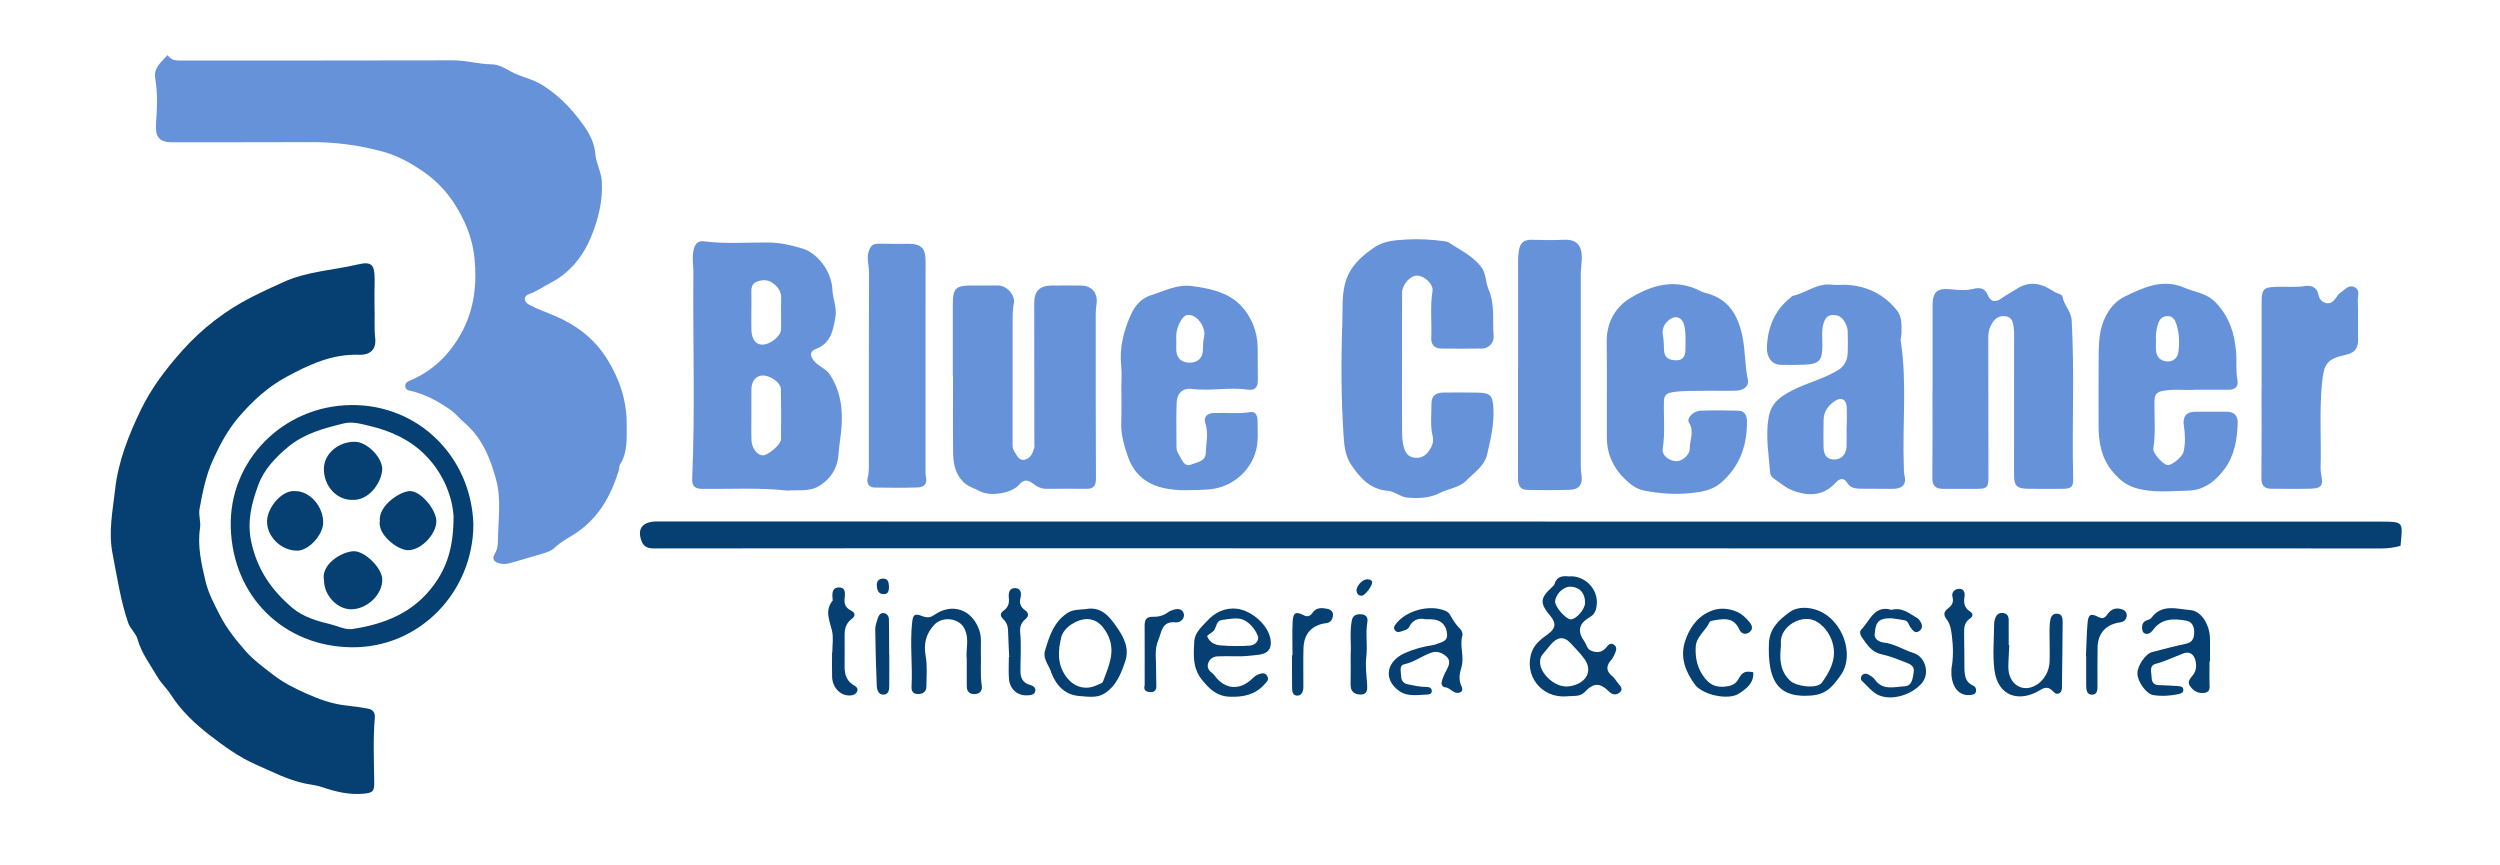 <?xml version="1.0" encoding="utf-8"?>
<!-- Generator: Adobe Illustrator 21.1.0, SVG Export Plug-In . SVG Version: 6.00 Build 0)  -->
<svg version="1.1" xmlns="http://www.w3.org/2000/svg" xmlns:xlink="http://www.w3.org/1999/xlink" x="0px" y="0px"
	 viewBox="0 0 368.504 127.559" style="enable-background:new 0 0 368.504 127.559;" xml:space="preserve">
<style type="text/css">
	.st0{fill:#6692DA;}
	.st1{fill:#063F71;}
	.st2{fill:none;
		stroke:#000000;
		stroke-width:0.5;
		stroke-miterlimit:10;
		stroke-dasharray:570;
		stroke-dashoffset:-570;
		animation:	anima 5s forwards;

		}
	@keyframes anima{
		from{
		stroke-dashoffset:-570;
		}
		to{
		stroke-dashoffset:0;
		}
	}
	@keyframes colo1{
		from{
		fill:transparent;
		}
		to{
		fill:#5E84BE;
		}
	}
	@keyframes colo2{
		from{
		fill:transparent;
		}
		to{
		fill:#143D69;
		}
	}
</style>
<g id="colores">
	<g id="icono_2_">
		<path class="st0" d="M24.707,8.113c0.549,0.845,1.328,0.813,2.138,0.813c13.314-0.013,26.629,0.007,39.943-0.031
			c1.93-0.006,3.774,0.566,5.701,0.587c0.943,0.01,1.958,0.563,2.729,1.011c1.506,0.875,3.216,1.084,4.743,2.052
			c2.48,1.571,4.363,3.56,6.005,5.852c0.911,1.272,1.658,2.653,1.794,4.338c0.11,1.358,0.874,2.578,0.952,4.033
			c0.155,2.881-0.541,5.603-1.587,8.145c-1.163,2.826-3.042,5.237-5.919,6.754c-1.073,0.566-2.056,1.277-3.233,1.687
			c-0.85,0.296-0.835,1.111,0.083,1.596c1.19,0.63,2.477,1.074,3.72,1.604c3.219,1.371,5.886,3.41,7.749,6.42
			c1.837,2.967,2.895,6.202,2.852,9.68c-0.024,1.946,0.18,4.008-0.985,5.802c-0.14,0.215-0.085,0.547-0.165,0.811
			c-1.164,3.811-2.975,7.125-6.466,9.396c-1.002,0.652-2.117,1.211-3.004,2.076c-0.354,0.345-0.866,0.579-1.348,0.73
			c-1.75,0.546-3.517,1.036-5.278,1.545c-0.51,0.148-1.035,0.157-1.54,0.021c-0.746-0.202-1.137-0.634-0.655-1.406
			c0.426-0.682,0.458-1.423,0.469-2.19c0.043-2.903,0.491-5.851-0.261-8.688c-0.856-3.226-2.134-6.311-4.81-8.546
			c-0.636-0.531-1.106-1.195-1.811-1.698c-1.893-1.35-3.866-2.429-6.145-2.927c-0.313-0.068-0.61-0.229-0.638-0.621
			c-0.03-0.42,0.186-0.648,0.567-0.805c3.586-1.479,6.173-4.1,7.91-7.463c1.714-3.32,2.097-6.923,1.723-10.667
			c-0.303-3.039-1.475-5.732-3.079-8.172c-1.107-1.683-2.548-3.202-4.29-4.431c-1.905-1.344-3.912-2.46-6.101-3.061
			c-3.454-0.949-7.012-1.427-10.621-1.412c-6.837,0.028-13.674,0.014-20.511,0.02c-1.9,0.002-2.471-0.845-2.34-2.729
			c0.152-2.179,0.272-4.387-0.1-6.567C22.69,10.466,22.955,9.868,24.707,8.113z"/>
		<path class="st1" d="M55.203,45.121c0.079,1.397-0.077,3.073,0.104,4.752c0.167,1.553-0.66,2.481-2.394,2.422
			c-3.974-0.136-7.344,1.444-10.715,3.27c-2.763,1.496-5.006,3.579-6.994,5.895c-1.585,1.846-2.758,4.014-3.793,6.284
			c-1.07,2.346-1.535,4.755-1.993,7.224c-0.183,0.987,0.21,1.915,0.068,2.853c-0.406,2.69,0.203,5.296,0.805,7.847
			c0.412,1.745,1.292,3.404,2.13,5.038c1.008,1.965,2.374,3.662,3.806,5.292c1.145,1.303,2.582,2.332,3.956,3.409
			c1.511,1.185,3.228,2.047,4.931,2.809c1.897,0.849,3.91,1.582,6.042,1.79c1.031,0.101,2.058,0.264,3.079,0.445
			c0.732,0.13,1.081,0.576,1.013,1.365c-0.266,3.113-0.127,6.231-0.084,9.347c0.021,1.501-0.164,1.707-1.664,1.836
			c-2.112,0.182-4.113-0.325-6.075-0.992c-0.808-0.275-1.636-0.343-2.454-0.514c-2.588-0.542-4.903-1.769-7.299-2.822
			c-2.501-1.098-4.691-2.706-6.786-4.326c-2.152-1.664-4.208-3.599-5.719-5.971c-0.576-0.904-1.392-1.619-1.944-2.57
			c-1.07-1.842-2.385-3.527-2.969-5.648c-0.231-0.84-1.055-1.452-1.359-2.343c-1.132-3.314-1.629-6.756-2.299-10.176
			c-0.639-3.263,0.02-6.34,0.372-9.493c0.465-4.166,1.995-8.001,3.784-11.718c1.557-3.234,3.735-6.083,6.13-8.764
			c2.922-3.271,6.366-5.909,10.233-7.883c1.485-0.758,3.069-1.47,4.599-2.173c3.532-1.624,7.346-1.757,11.01-2.622
			c2.067-0.488,2.479,0.02,2.503,2.139c0.007,0.639-0.021,1.279-0.026,1.919C55.199,43.643,55.203,44.243,55.203,45.121z"/>
		<path class="st1" d="M69.776,77.284C69.762,87.23,61.839,95.55,51.763,95.41c-9.894-0.138-17.448-7.421-17.748-17.66
			c-0.29-9.884,7.764-17.944,17.734-18.046C61.728,59.602,69.481,67.409,69.776,77.284z M66.853,76.065
			c-0.167-2.703-1.384-6.141-4.096-8.913c-2.26-2.31-5.107-3.624-8.229-4.358c-1.27-0.298-2.553-0.701-3.863-0.38
			c-2.891,0.707-5.771,1.47-8.144,3.42c-1.906,1.566-3.629,3.393-4.458,5.679c-0.961,2.648-1.681,5.307-1.022,8.379
			c0.876,4.082,2.986,7.095,6.015,9.676c1.66,1.414,3.726,1.981,5.772,2.478c1.037,0.252,2.063,0.834,3.144,0.668
			c4.743-0.727,8.965-2.39,11.958-6.462C65.936,83.522,66.867,80.536,66.853,76.065z"/>
		<path class="st1" d="M51.827,73.686c-2.29-0.026-4.137-2.126-4.085-4.644c0.045-2.17,2.14-3.958,4.599-3.926
			c1.804,0.024,4.225,2.478,3.988,4.303C56.087,71.285,54.37,73.838,51.827,73.686z"/>
		<path class="st1" d="M47.763,85.588c-0.499-2.351,2.468-4.21,4.296-4.335c1.653-0.113,4.251,2.457,4.288,4.126
			c0.049,2.232-2.192,4.409-4.562,4.432C49.733,89.83,47.786,87.786,47.763,85.588z"/>
		<path class="st1" d="M43.547,72.393c2.123-0.004,4.108,2.252,4.09,4.647c-0.014,1.81-2.129,4.108-3.798,4.127
			c-2.375,0.026-4.517-2.053-4.475-4.361C39.403,74.752,41.632,72.152,43.547,72.393z"/>
		<path class="st1" d="M55.988,76.798c-0.242-2.276,3.096-4.505,4.571-4.408c1.569,0.103,3.864,2.871,3.757,4.568
			c-0.126,2.01-2.417,4.218-4.24,4.137C58.478,81.025,55.631,78.735,55.988,76.798z"/>
	</g>
	<g id="bluecleaner">
		<path class="st0" d="M333.365,57.246c0-4.275-0.004-8.55,0.002-12.826c0.002-1.771,0.349-2.087,2.081-2.139
			c1.472-0.044,2.94,0.098,4.42-0.128c0.842-0.129,1.673,0.239,1.872,1.259c0.128,0.659,0.481,1.104,1.113,1.258
			c0.754,0.184,1.169-0.337,1.554-0.873c0.162-0.225,0.31-0.499,0.535-0.63c0.658-0.382,1.179-1.27,2.092-0.855
			c0.921,0.419,0.489,1.347,0.513,2.042c0.066,1.916,0.017,3.835,0.032,5.753c0.009,1.199-0.45,1.891-1.721,2.167
			c-2.921,0.636-3.318,1.335-3.599,4.308c-0.391,4.149-0.081,8.298-0.199,12.444c-0.01,0.354,0.039,0.716,0.112,1.064
			c0.295,1.407,0.005,1.888-1.422,1.935c-1.996,0.065-3.995,0.028-5.993,0.01c-0.953-0.008-1.427-0.438-1.419-1.484
			c0.037-4.435,0.016-8.87,0.016-13.305C333.359,57.246,333.362,57.246,333.365,57.246z"/>
		<path class="st0" d="M116.065,72.313c-4.222-0.468-8.38-0.202-12.533-0.253c-1.175-0.014-1.554-0.406-1.501-1.63
			c0.441-10.069,0.083-20.144,0.175-30.215c0.011-1.146-0.222-2.291,0.042-3.44c0.188-0.817,0.659-1.323,1.502-1.211
			c3.147,0.417,6.305,0.156,9.456,0.179c1.751,0.012,3.412,0.386,5.045,0.88c2.401,0.726,4.345,3.541,4.443,6.052
			c0.054,1.369,0.704,2.692,0.449,4.093c-0.348,1.916-0.675,3.837-2.87,4.665c-0.935,0.353-0.926,0.96-0.277,1.776
			c0.658,0.827,1.747,1.107,2.334,2.008c1.675,2.575,1.965,5.417,1.653,8.376c-0.121,1.146-0.315,2.28-0.394,3.437
			c-0.15,2.194-1.429,3.904-3.244,4.812C119.122,72.451,117.46,72.19,116.065,72.313z M110.756,60.984c0.002,0,0.003,0,0.005,0
			c0,1.317-0.043,2.636,0.013,3.95c0.05,1.163,0.871,2.172,1.658,2.188c0.776,0.015,2.685-1.608,2.691-2.358
			c0.019-2.474,0.027-4.949-0.021-7.423c-0.019-0.963-1.652-2.076-2.767-1.988c-0.965,0.076-1.562,0.832-1.576,2.038
			C110.745,58.589,110.756,59.786,110.756,60.984z M110.76,45.639c-0.002,0-0.004,0-0.005,0c0,1-0.023,2,0.006,2.999
			c0.039,1.363,0.625,2.143,1.572,2.16c1.19,0.022,2.783-1.244,2.799-2.265c0.023-1.519-0.028-3.04,0.016-4.558
			c0.033-1.114-0.607-1.835-1.407-2.358c-0.683-0.447-1.557-0.376-2.3-0.035c-0.673,0.309-0.709,0.987-0.687,1.658
			C110.78,44.039,110.76,44.839,110.76,45.639z"/>
		<path class="st0" d="M206.66,53.685c0,3.359-0.016,6.717,0.012,10.076c0.006,0.751,0.078,1.525,0.279,2.244
			c0.221,0.788,0.685,1.403,1.66,1.477c1.208,0.091,1.833-0.629,2.329-1.531c0.272-0.493,0.373-1.079,0.24-1.633
			c-0.38-1.583-0.174-3.184-0.183-4.775c-0.006-1.146,0.567-1.665,1.721-1.678c1.719-0.019,3.439-0.027,5.158,0.01
			c1.854,0.04,2.145,0.45,2.253,2.3c0.138,2.354-0.422,4.609-0.932,6.847c-0.372,1.631-1.867,2.6-3.006,3.764
			c-1.106,1.13-2.628,1.206-3.907,1.856c-1.536,0.781-3.08,0.837-4.736,0.718c-1.128-0.081-1.931-0.931-3-1.018
			c-2.579-0.208-4.08-1.892-5.394-3.852c-0.833-1.243-1.004-2.717-1.098-4.112c-0.376-5.581-0.393-11.181-0.196-16.764
			c0.068-1.924-0.1-3.894,0.405-5.822c0.641-2.444,2.309-3.953,4.278-5.308c1.435-0.987,3.055-1.075,4.666-1.174
			c1.87-0.115,3.746-0.013,5.607,0.234c0.27,0.036,0.569,0.091,0.789,0.237c1.603,1.058,3.348,1.863,4.632,3.437
			c0.879,1.077,0.692,2.326,1.171,3.417c0.986,2.246,0.555,4.615,0.758,6.927c0.079,0.898-0.722,1.797-1.628,1.81
			c-2.039,0.028-4.079,0.033-6.117,0.006c-0.953-0.013-1.496-0.565-1.453-1.521c0.104-2.311-0.191-4.629,0.185-6.937
			c0.16-0.981-1.084-2.204-2.205-2.294c-1.002-0.08-2.27,1.276-2.276,2.504c-0.017,3.519-0.006,7.037-0.006,10.556
			C206.667,53.685,206.664,53.685,206.66,53.685z"/>
		<path class="st0" d="M140.447,55.438c0-3.558-0.001-7.116,0-10.674c0-2.224,0.462-2.688,2.625-2.677
			c1.359,0.007,2.719-0.014,4.078-0.005c1.245,0.009,2.547,1.426,2.293,2.643c-0.225,1.078-0.177,2.145-0.179,3.217
			c-0.012,5.677-0.006,11.354-0.006,17.031c0,0.558-0.069,1.139,0.281,1.625c0.402,0.557,0.656,1.411,1.6,1.138
			c0.814-0.236,1.087-0.987,1.31-1.714c0.067-0.22,0.016-0.477,0.015-0.716c-0.006-6.876-0.01-13.753-0.018-20.629
			c-0.002-1.732,0.779-2.558,2.521-2.587c1.439-0.024,2.878,0,4.318-0.002c1.667-0.003,2.594,1.11,2.342,2.794
			c-0.07,0.471-0.115,0.951-0.115,1.426c0,8.076-0.008,16.152,0.034,24.227c0.006,1.091-0.369,1.534-1.445,1.518
			c-1.919-0.028-3.838-0.019-5.757,0.004c-0.764,0.009-1.416-0.255-1.987-0.713c-0.807-0.646-1.431-0.755-2.209,0.167
			c-0.971,1.151-4.142,1.741-5.699,0.898c-0.851-0.461-1.77-0.648-2.525-1.442c-1.228-1.292-1.412-2.796-1.432-4.374
			c-0.047-3.717-0.015-7.436-0.015-11.154C140.467,55.438,140.457,55.438,140.447,55.438z"/>
		<path class="st0" d="M284.865,57.628c0-4.198-0.001-8.397,0.001-12.595c0.001-2.069,0.693-2.605,2.768-2.382
			c1.101,0.118,2.235,0.188,3.338-0.09c0.943-0.238,1.64-0.018,2.038,0.942c0.44,1.062,1.166,1.08,2.011,0.474
			c0.745-0.534,1.562-0.952,2.331-1.447c1.523-0.979,3.161-0.898,4.719,0.029c0.411,0.245,0.797,0.519,1.254,0.686
			c0.254,0.093,0.659,0.25,0.683,0.422c0.18,1.298,1.284,2.16,1.364,3.583c0.433,7.749,0.012,15.502,0.219,23.249
			c0.034,1.254-0.27,1.546-1.543,1.552c-1.719,0.008-3.439,0.027-5.158-0.006c-1.651-0.032-2.019-0.456-2.017-2.077
			c0.008-6.878,0.006-13.755,0.006-20.633c0-0.28,0.014-0.564-0.028-0.838c-0.125-0.822-0.138-1.74-1.266-1.886
			c-1.166-0.151-1.778,0.622-2.194,1.497c-0.263,0.554-0.321,1.216-0.319,1.871c0.023,6.797,0.019,13.595,0.03,20.392
			c0.002,1.431-0.229,1.684-1.655,1.686c-1.679,0.002-3.359-0.001-5.038-0.002c-1.059-0.001-1.591-0.423-1.578-1.591
			c0.045-4.278,0.018-8.556,0.018-12.835C284.853,57.628,284.859,57.628,284.865,57.628z"/>
		<path class="st0" d="M251.882,57.593c-1.792,0.072-3.587-0.067-5.377,0.221c-0.818,0.132-1.215,0.453-1.237,1.288
			c-0.064,2.35,0.187,4.702-0.176,7.053c-0.147,0.951,0.847,1.756,1.989,1.826c0.82,0.05,2.003-0.907,1.995-1.869
			c-0.011-1.267,0.709-2.531-0.12-3.835c-0.391-0.616,0.629-1.697,1.682-1.738c1.876-0.073,3.757-0.061,5.634-0.005
			c0.968,0.029,1.231,0.812,1.237,1.616c0.027,3.602-1.127,6.735-3.931,9.091c-1.223,1.028-2.86,1.29-4.364,1.445
			c-2.246,0.232-4.511,0.071-6.772-0.354c-1.31-0.246-2.183-0.992-3.003-1.792c-1.651-1.61-2.578-3.634-2.589-5.98
			c-0.023-4.716,0.038-9.432-0.02-14.147c-0.034-2.768,1.173-5.029,3.334-6.382c3.247-2.033,6.837-3.076,10.609-1.067
			c0.206,0.11,0.442,0.169,0.671,0.227c3.366,0.854,4.762,3.272,5.405,6.47c0.425,2.114,0.336,4.271,0.804,6.369
			c0.179,0.804-0.585,1.514-1.693,1.553C254.601,57.629,253.241,57.593,251.882,57.593z M248.445,50.387
			c0.008-0.875,0.01-1.748-0.236-2.601c-0.285-0.988-1.201-1.335-2.038-0.74c-0.808,0.575-1.237,1.39-1.055,2.366
			c0.133,0.714,0.141,1.416,0.161,2.129c0.029,1.064,0.565,1.515,1.659,1.568c1.117,0.054,1.479-0.557,1.507-1.529
			C248.454,51.183,248.445,50.785,248.445,50.387z"/>
		<path class="st0" d="M276.537,72.036c-0.839,0-1.68,0.03-2.517-0.009c-0.682-0.032-1.313-0.161-1.734-0.85
			c-0.467-0.763-1.076-0.712-1.664-0.069c-1.661,1.813-3.551,2.098-5.917,1.362c-1.306-0.406-2.195-1.192-3.207-1.913
			c-0.28-0.199-0.541-0.456-0.573-0.869c-0.207-2.687-0.696-5.328-0.242-8.081c0.368-2.23,1.737-3.153,3.489-4.06
			c2.2-1.139,4.65-1.694,6.767-2.994c0.909-0.558,1.369-1.441,1.411-2.496c0.042-1.077,0.033-2.158-0.001-3.236
			c-0.021-0.65-0.286-1.229-0.698-1.746c-0.451-0.567-1.075-0.694-1.714-0.624c-0.613,0.067-0.929,0.551-1.115,1.116
			c-0.36,1.093-0.199,2.22-0.202,3.331c-0.008,2.256-0.432,2.756-2.666,2.859c-1.157,0.053-2.318,0.036-3.476,0.02
			c-1.254-0.017-2.092-1.066-2.034-2.577c0.113-2.954,1.135-5.487,3.519-7.361c0.094-0.074,0.173-0.202,0.276-0.224
			c1.956-0.415,3.591-1.922,5.757-1.65c0.748,0.094,1.519-0.019,2.276,0.026c3.004,0.179,5.492,1.446,7.356,3.784
			c0.738,0.926,0.66,2.176,0.655,3.331c-0.002,0.395-0.168,0.803-0.109,1.182c0.936,6.08,0.231,12.199,0.448,18.295
			c0.018,0.516-0.014,1.027,0.111,1.546c0.28,1.169-0.217,1.815-1.437,1.914c-0.476,0.039-0.959,0.005-1.438,0.004
			c-0.44,0-0.879,0-1.319,0C276.537,72.044,276.537,72.04,276.537,72.036z M272.19,62.917c0.007,0,0.014,0,0.022,0
			c0-0.996,0.045-1.995-0.012-2.989c-0.059-1.032-0.777-1.422-1.652-0.872c-1.016,0.639-1.718,1.545-1.743,2.815
			c-0.027,1.315-0.033,2.631-0.014,3.946c0.019,1.324,0.531,1.914,1.592,1.91c1.057-0.004,1.762-0.739,1.802-1.941
			C272.215,64.832,272.19,63.874,272.19,62.917z"/>
		<path class="st0" d="M323.649,57.446c-1.399,0.137-3.2-0.184-4.986,0.202c-0.766,0.165-1.067,0.556-1.085,1.315
			c-0.057,2.391,0.202,4.788-0.176,7.176c-0.104,0.659,1.444,2.338,2.091,2.419c0.591,0.074,2.187-1.183,2.364-1.956
			c0.296-1.296,0.236-2.616,0.042-3.921c-0.189-1.277,0.375-1.987,1.667-1.991c1.559-0.005,3.119-0.011,4.678,0.004
			c1.077,0.01,1.625,0.569,1.595,1.633c-0.07,2.459-0.481,4.877-1.983,6.869c-1.308,1.734-3.011,3.084-5.359,3.126
			c-2.61,0.046-5.216,0.389-7.814-0.424c-1.521-0.476-2.558-1.469-3.45-2.589c-1.523-1.911-1.907-4.239-1.902-6.638
			c0.007-3.439-0.02-6.878,0.015-10.316c0.012-1.193,0.034-2.412,0.28-3.57c0.456-2.148,1.66-4.133,3.514-5.044
			c2.685-1.32,5.633-2.723,8.769-1.355c1.561,0.681,3.327,0.789,4.669,2.183c2.014,2.093,2.797,4.555,3.026,7.308
			c0.116,1.389-0.065,2.786,0.201,4.181c0.179,0.937-0.376,1.4-1.328,1.394C326.997,57.439,325.518,57.446,323.649,57.446z
			 M317.795,50.075c0,0.752-0.038,1.194,0.008,1.627c0.094,0.894,0.615,1.462,1.5,1.569c0.997,0.121,1.676-0.502,1.791-1.368
			c0.182-1.37,0.149-2.793-0.291-4.126c-0.199-0.604-0.536-1.259-1.431-1.184c-0.845,0.071-1.125,0.651-1.326,1.321
			C317.804,48.721,317.738,49.55,317.795,50.075z"/>
		<path class="st0" d="M165.287,57.084c0-1.039,0.095-2.089-0.018-3.116c-0.298-2.713,0.374-5.242,1.455-7.657
			c0.567-1.267,1.542-2.357,2.94-2.795c1.957-0.613,3.824-1.638,5.999-1.353c2.708,0.355,5.427,0.917,7.321,2.959
			c1.533,1.653,2.377,3.826,2.4,6.189c0.015,1.599,0.002,3.198,0.02,4.797c0.011,0.964-0.468,1.472-1.4,1.334
			c-2.775-0.411-5.556,0.239-8.334-0.115c-1.29-0.164-2.176,0.605-2.227,1.946c-0.086,2.235-0.036,4.476-0.026,6.715
			c0.002,0.54,0.335,0.978,0.576,1.432c0.32,0.605,0.74,1.4,1.491,1.087c0.872-0.363,2.224-0.425,2.254-1.78
			c0.031-1.415,0.428-2.828-0.052-4.265c-0.32-0.958,0.187-1.539,1.184-1.579c1.832-0.074,3.667,0.143,5.502-0.145
			c0.716-0.113,0.981,0.588,0.984,1.121c0.009,1.706,0.209,3.421-0.387,5.102c-1.071,3.024-3.896,5.063-7.093,5.2
			c-2.15,0.092-4.28,0.248-6.408-0.239c-2.619-0.599-4.361-2.13-5.235-4.675c-0.559-1.626-1.027-3.252-0.96-5.008
			C165.338,60.524,165.287,58.803,165.287,57.084z M173.394,50.221c0,0.636-0.038,1.118,0.008,1.592
			c0.104,1.093,0.901,1.702,2.091,1.642c1.098-0.055,1.793-0.724,1.809-1.786c0.011-0.717,0.047-1.418,0.193-2.13
			c0.222-1.08-0.643-2.588-1.693-2.995c-0.567-0.22-1.108-0.199-1.56,0.438C173.502,48.026,173.294,49.151,173.394,50.221z"/>
		<path class="st0" d="M223.768,54.131c0-5.237-0.001-10.475,0.002-15.712c0-0.517,0.037-1.026,0.127-1.544
			c0.191-1.103,0.768-1.565,1.887-1.53c1.598,0.049,3.2,0.069,4.796-0.002c2.145-0.096,2.68,1.213,2.568,3.108
			c-0.037,0.627-0.137,1.263-0.137,1.899c-0.004,9.395-0.004,18.79,0.002,28.185c0,0.516,0.018,1.04,0.107,1.546
			c0.212,1.198-0.345,2.066-1.585,2.109c-2.156,0.075-4.318,0.072-6.475,0.016c-1.068-0.028-1.314-0.797-1.31-1.763
			c0.021-5.437,0.01-10.874,0.01-16.311C223.763,54.131,223.765,54.131,223.768,54.131z"/>
		<path class="st0" d="M136.425,54.047c0,5.039-0.002,10.077,0.002,15.116c0,0.398-0.018,0.809,0.067,1.193
			c0.226,1.033-0.386,1.465-1.213,1.493c-2.117,0.072-4.238,0.057-6.357,0.015c-0.863-0.017-1.219-0.652-1.026-1.416
			c0.241-0.956,0.172-1.907,0.173-2.86c0.01-9.157-0.008-18.315,0.024-27.472c0.003-1.024-0.392-2.016-0.039-3.082
			c0.26-0.786,0.626-1.127,1.433-1.111c1.479,0.029,2.959,0.026,4.438,0.021c1.831-0.006,2.503,0.649,2.505,2.507
			c0.004,3.599-0.004,7.198-0.006,10.797C136.424,50.848,136.425,52.448,136.425,54.047z"/>
	</g>
	<g id="tintoreria">
		<path class="st1" d="M231.219,84.964c2.492-0.247,4.8,2.19,4.007,4.908c-0.146,0.498-0.416,0.818-0.86,1.077
			c-1.677,0.979-1.911,2.092-0.802,3.634c0.3,0.418,0.365,1.036,0.855,1.274c0.917,0.445,1.763,0.364,2.434-0.526
			c0.242-0.322,0.58-0.602,1.026-0.312c0.405,0.263,0.419,0.676,0.263,1.067c-0.16,0.403-0.332,0.833-0.613,1.15
			c-0.783,0.882-0.858,1.646,0.131,2.437c0.363,0.291,0.589,0.748,0.903,1.108c0.363,0.416,0.731,0.87,0.152,1.318
			c-0.481,0.371-1.034,0.34-1.515-0.135c-1.372-1.357-2.284-1.352-3.59,0.024c-0.735,0.774-1.719,0.557-2.601,0.644
			c-3.838,0.38-6.501-3.187-5.183-6.63c0.45-1.175,1.453-1.875,2.415-2.583c1.062-0.781,1.174-1.572,0.309-2.595
			c-1.609-1.905-1.573-2.629,0.207-4.269c0.145-0.134,0.328-0.281,0.378-0.454C229.465,84.934,230.348,84.862,231.219,84.964z
			 M230.834,101.184c0.294,0.016,0.759-0.043,1.224-0.186c1.9-0.583,2.654-2.23,1.515-3.831c-0.612-0.859-1.402-1.651-2.137-2.435
			c-0.947-1.011-1.945-0.806-2.847,0.274c-0.407,0.486-0.816,0.97-1.217,1.462c-0.289,0.355-0.383,0.77-0.365,1.225
			C227.07,99.276,229.046,101.176,230.834,101.184z M233.643,88.85c0.013-1.46-0.86-2.38-2.248-2.368
			c-0.999,0.008-2.133,1.162-2.168,2.205c-0.026,0.765,1.61,2.618,2.301,2.607C232.361,91.28,233.634,89.809,233.643,88.85z"/>
		<path class="st1" d="M325.687,97.469c0,1.238-0.037,2.477,0.014,3.713c0.03,0.718-0.369,0.921-0.932,0.966
			c-0.889,0.071-1.557-0.402-2.004-1.091c-0.365-0.564,0.085-1.073,0.43-1.49c0.577-0.697,0.601-1.489,0.4-2.269
			c-0.218-0.847-0.856-1.319-1.728-0.996c-1.364,0.505-2.661,1.169-4.087,1.539c-1.038,0.269-0.65,1.221-0.634,1.929
			c0.014,0.636,0.205,1.189,1.014,1.215c0.958,0.031,1.916,0.077,2.872,0.145c0.35,0.025,0.786,0.065,0.794,0.544
			c0.008,0.441-0.37,0.568-0.739,0.645c-1.223,0.255-2.461,0.334-3.693,0.139c-1.027-0.163-2.316-1.981-2.336-3.182
			c-0.019-1.134,1.2-2.918,2.18-3.165c1.657-0.419,3.307-0.875,4.98-1.221c0.967-0.2,1.197-0.843,1.21-1.635
			c0.014-0.853-0.254-1.615-1.237-1.778c-1.783-0.295-3.513-0.362-4.778,1.309c-0.282,0.373-0.649,0.771-1.2,0.613
			c-0.338-0.097-0.453-0.463-0.468-0.779c-0.027-0.549,0.141-1.014,0.746-1.206c0.224-0.071,0.496-0.166,0.624-0.34
			c1.556-2.117,3.774-1.293,5.725-1.149c1.68,0.124,2.907,2.209,2.917,4.306c0.005,1.078,0.001,2.156,0.001,3.234
			C325.735,97.469,325.711,97.469,325.687,97.469z"/>
		<path class="st1" d="M182.144,96.735c-1.069,0-1.869-0.03-2.666,0.01c-0.644,0.032-1.153,0.356-1.379,0.983
			c-0.221,0.613,0.042,1.08,0.539,1.453c0.158,0.118,0.301,0.267,0.418,0.427c1.5,2.059,3.733,2.211,5.587,0.369
			c0.26-0.259,0.543-0.457,0.889-0.588c0.487-0.183,0.958-0.272,1.261,0.262c0.297,0.523-0.044,0.824-0.397,1.214
			c-1.4,1.541-3.109,1.911-5.128,1.831c-1.913-0.076-2.957-1.095-4.076-2.467c-1.444-1.77-1.257-3.724-1.156-5.692
			c0.066-1.291,1.145-2.198,1.92-3.035c1.075-1.159,2.496-1.974,4.346-1.771c2.218,0.243,4.775,2.49,5.004,4.711
			c0.129,1.252-0.463,1.904-1.735,2.062C184.341,96.656,183.115,96.785,182.144,96.735z M177.929,93.765
			c0.349,0.895,1.109,1.3,1.938,1.364c1.46,0.113,2.941,0.15,4.397,0.031c0.723-0.059,1.443-0.73,1.113-1.508
			c-0.403-0.95-1.174-1.88-2.086-2.284c-0.942-0.417-2.119-0.107-3.181,0.018c-0.778,0.092-0.792,0.913-1.097,1.433
			C178.756,93.254,178.255,93.366,177.929,93.765z"/>
		<path class="st1" d="M210.158,91.281c-0.987-0.219-1.901,0.018-2.461,1.149c-0.208,0.42-0.719,0.473-1.125,0.632
			c-0.358,0.14-0.723,0.178-0.971-0.18c-0.253-0.365-0.043-0.66,0.194-0.963c1.525-1.95,4.945-2.854,7.254-1.883
			c0.244,0.103,0.508,0.291,0.638,0.512c0.442,0.753,0.866,1.5,1.513,2.117c0.233,0.222,0.444,0.706,0.363,0.981
			c-0.463,1.57,0.335,3.161-0.15,4.725c-0.286,0.922-0.44,1.87,0.027,2.804c0.154,0.309,0.176,0.691-0.16,0.852
			c-0.944,0.454-1.439-0.664-2.28-0.724c-0.326-0.023-0.615-0.359-0.466-0.91c0.159-0.59,0.405-1.101,0.691-1.627
			c0.323-0.596,0.636-1.312,0.076-1.898c-0.601-0.629-1.474-0.96-2.293-0.68c-1.369,0.469-2.536,1.401-4.007,1.724
			c-0.812,0.178-0.477,1.058-0.476,1.668c0.001,0.674,0.282,1.147,0.984,1.287c0.892,0.178,1.778,0.388,2.699,0.388
			c0.408,0,0.865,0.09,0.839,0.629c-0.023,0.479-0.472,0.486-0.822,0.5c-1.597,0.061-3.113,0.427-4.555-1.014
			c-1.742-1.741-1.018-4,1.364-5.084c1.338-0.608,2.756-0.989,4.213-1.203c0.079-0.012,0.164-0.015,0.234-0.048
			c0.747-0.352,1.904-0.356,1.826-1.524c-0.098-1.47-1.016-2.219-2.404-2.229C210.704,91.28,210.504,91.281,210.158,91.281z"/>
		<path class="st1" d="M266.036,102.561c-3.015-0.003-4.603-1.318-5.117-4.282c-0.197-1.134-0.218-2.263-0.176-3.434
			c0.081-2.235,1.519-3.502,3.02-4.598c1.22-0.891,2.92-0.779,4.28-0.239c3.561,1.413,5.392,6.504,3.301,9.492
			C269.728,101.809,268.733,102.564,266.036,102.561z M262.439,96.083c-0.09,1.611,0.154,3.068,1.43,4.261
			c0.938,0.876,4,1.224,4.676,0.277c1.112-1.557,2.06-3.215,1.712-5.285c-0.26-1.545-1.187-2.86-2.306-3.608
			c-2.202-1.472-5.62,0.593-5.444,3.04C262.538,95.202,262.464,95.644,262.439,96.083z"/>
		<path class="st1" d="M160.03,89.784c2.248-0.435,3.441,1.015,4.526,2.567c1.063,1.521,1.957,3.148,1.312,5.095
			c-0.623,1.878-1.366,3.746-3.163,4.827c-1.064,0.64-2.343,0.406-3.513,0.33c-2.187-0.143-3.483-1.511-4.242-3.469
			c-0.029-0.074-0.036-0.157-0.065-0.23c-0.387-0.984-1.195-1.878-0.842-3.035c0.625-2.047,1.23-4.073,3.165-5.427
			C158.138,89.79,159.077,89.889,160.03,89.784z M160.307,91.249c-1.661,0.003-3.539,1.299-3.871,2.669
			c-0.471,1.944-0.627,3.865,0.617,5.684c1.14,1.668,2.94,2.249,4.764,1.33c0.275-0.139,0.655-0.167,0.78-0.504
			c0.913-2.466,2.091-4.818,0.3-7.528C162.104,91.701,161.283,91.317,160.307,91.249z"/>
		<path class="st1" d="M142.503,97.13c-0.193-1.242,0.444-2.892-0.347-4.48c-0.782-1.57-3.245-1.845-4.43-0.568
			c-1.282,1.381-1.592,2.839-1.272,4.669c0.252,1.438,0.106,2.949,0.098,4.427c-0.004,0.792-0.501,1.128-1.253,1.127
			c-0.741-0.001-0.97-0.466-0.935-1.108c0.17-3.112-0.247-6.227,0.076-9.338c0.136-1.305,0.366-1.482,1.546-1.026
			c0.607,0.235,1.147,0.22,1.694-0.168c2.658-1.886,5.647-0.838,6.685,2.278c0.357,1.072,0.177,2.134,0.218,3.203
			c0.062,1.634-0.121,3.271,0.13,4.905c0.101,0.658-0.177,1.197-0.95,1.253c-0.769,0.056-1.241-0.295-1.255-1.093
			C142.487,99.972,142.503,98.733,142.503,97.13z"/>
		<path class="st1" d="M296.17,95.095c-0.047,1.076-0.13,2.152-0.135,3.228c-0.011,2.521,2.107,3.932,4.214,2.593
			c1.039-0.66,1.819-1.965,1.865-3.391c0.046-1.436-0.01-2.875-0.011-4.313c0-0.478-0.004-0.961,0.056-1.434
			c0.082-0.649,0.227-1.37,1.071-1.323c0.824,0.046,0.808,0.809,0.806,1.382c-0.011,3.154-0.065,6.307-0.105,9.46
			c-0.005,0.372-0.058,0.744-0.439,0.914c-0.404,0.18-0.675-0.098-0.931-0.361c-0.55-0.565-1.052-0.612-1.784-0.161
			c-3.155,1.943-6.299,0.941-6.794-2.914c-0.293-2.278-0.056-4.624-0.043-6.939c0.001-0.233,0.088-0.471,0.16-0.698
			c0.182-0.572,0.58-0.852,1.18-0.775c0.58,0.075,0.799,0.482,0.803,1.016c0.01,1.238,0.003,2.476,0.003,3.714
			C296.114,95.093,296.142,95.094,296.17,95.095z"/>
		<path class="st1" d="M258.431,99.082c0.135,1.616-1.05,2.466-2.125,3.164c-1.574,1.022-5.348,0.166-6.455-1.319
			c-1.383-1.855-2.205-3.974-1.517-6.237c0.571-1.878,1.643-3.601,3.563-4.503c1.371-0.644,2.772-0.599,4.163,0.006
			c0.757,0.329,1.307,0.909,1.821,1.51c0.383,0.449,0.579,1.033-0.002,1.478c-0.611,0.468-1.238,0.217-1.502-0.388
			c-0.793-1.817-2.246-1.61-3.743-1.349c-0.228,0.04-0.572,0.104-0.64,0.255c-0.574,1.288-1.978,2.134-2.044,3.669
			c-0.062,1.423,0.122,2.706,0.962,4.05c1.012,1.62,2.161,2.039,3.854,1.719c0.672-0.127,1.141-0.434,1.49-1.056
			C256.842,99.031,257.245,98.883,258.431,99.082z"/>
		<path class="st1" d="M278.817,89.894c1.564-0.429,2.623,0.552,3.788,1.207c0.165,0.093,0.296,0.269,0.407,0.431
			c0.356,0.516,0.466,1.058-0.108,1.478c-0.617,0.452-0.948-0.097-1.263-0.485c-0.312-0.385-0.33-1.028-0.976-1.112
			c-1.064-0.139-2.137-0.472-3.2-0.128c-1.045,0.338-1.028,1.403-1.135,2.207c-0.091,0.684,0.665,1.142,1.27,1.207
			c1.624,0.174,2.959,1.091,4.464,1.557c1.753,0.544,2.422,3.005,1.244,4.409c-1.428,1.702-4.331,2.671-6.345,1.824
			c-0.97-0.408-1.708-1.387-2.521-2.14c-0.213-0.197-0.189-0.532,0-0.776c0.225-0.292,0.576-0.346,0.867-0.191
			c0.38,0.202,0.804,0.436,1.039,0.774c1.163,1.673,2.87,1.085,4.377,1.008c1.14-0.059,1.212-1.19,1.36-2.09
			c0.147-0.897-0.542-1.193-1.163-1.432c-1.18-0.456-2.368-0.943-3.598-1.205c-1.523-0.325-2.167-1.512-2.948-2.595
			c-0.216-0.3-0.274-0.79-0.04-1.024C275.64,91.517,276.253,89.134,278.817,89.894z"/>
		<path class="st1" d="M122.683,96.185c0-1.077,0.196-2.2-0.046-3.219c-0.362-1.524-1.1-2.975,0.098-4.437
			c0.019-0.023,0.001-0.078-0.002-0.117c-0.081-0.822-0.156-1.82,0.941-1.819c1.089,0.001,0.873,1.028,0.813,1.757
			c-0.064,0.783,0.246,1.285,0.931,1.634c0.683,0.348,0.722,0.807,0.101,1.271c-0.818,0.612-1.036,1.446-1.019,2.421
			c0.028,1.555-0.015,3.111-0.004,4.667c0.008,1.089,0.309,2.041,1.324,2.645c0.335,0.199,0.738,0.439,0.516,0.937
			c-0.201,0.45-0.619,0.576-1.089,0.592c-1.361,0.046-2.549-1.178-2.593-2.74c-0.034-1.195-0.007-2.393-0.007-3.589
			C122.659,96.185,122.671,96.185,122.683,96.185z"/>
		<path class="st1" d="M190.517,96.594c0-1.639-0.058-3.281,0.018-4.916c0.065-1.406,0.458-1.596,1.686-0.969
			c0.548,0.279,0.942,0.067,1.235-0.365c0.555-0.817,1.341-0.767,2.148-0.612c0.576,0.11,0.971,0.458,0.863,1.088
			c-0.09,0.521-0.314,0.944-0.979,1.03c-2.127,0.276-3.291,1.554-3.353,3.704c-0.05,1.718-0.014,3.438-0.018,5.158
			c-0.001,0.28,0.02,0.563-0.014,0.838c-0.065,0.517-0.314,0.97-0.87,0.985c-0.63,0.016-0.765-0.546-0.774-1.021
			c-0.034-1.639-0.013-3.278-0.013-4.918C190.469,96.594,190.493,96.594,190.517,96.594z"/>
		<path class="st1" d="M148.756,96.846c-0.056-1.277-0.13-2.553-0.162-3.831c-0.017-0.674-0.189-1.263-0.692-1.726
			c-0.488-0.449-0.52-0.901,0.035-1.288c0.675-0.47,0.856-1.091,0.768-1.876c-0.083-0.737,0.078-1.496,0.986-1.433
			c0.839,0.058,0.893,0.796,0.721,1.473c-0.193,0.761,0.038,1.32,0.665,1.766c0.594,0.423,0.614,0.898,0.042,1.363
			c-0.618,0.502-0.817,1.157-0.744,1.922c0.184,1.913,0.026,3.828,0.04,5.742c0.007,0.935,0.341,1.705,1.38,1.988
			c0.422,0.115,0.899,0.361,0.815,0.89c-0.094,0.588-0.66,0.625-1.137,0.658c-1.453,0.1-2.622-0.881-2.747-2.409
			c-0.088-1.072-0.017-2.157-0.017-3.236C148.725,96.848,148.74,96.847,148.756,96.846z"/>
		<path class="st1" d="M199.089,96.447c0.107-1.394-0.155-3.148,0.153-4.901c0.15-0.851,0.611-1.017,1.327-1.006
			c0.797,0.012,1.1,0.491,0.98,1.175c-0.296,1.692,0.052,3.39-0.155,5.094c-0.161,1.326,0.039,2.701,0.122,4.052
			c0.048,0.784,0.045,1.533-0.991,1.517c-0.919-0.014-1.472-0.477-1.445-1.506C199.116,99.516,199.089,98.158,199.089,96.447z"/>
		<path class="st1" d="M287.645,98.579c0.281-1.495,0.283-3.192,0.061-4.915c-0.111-0.858-0.236-1.682-0.753-2.353
			c-0.5-0.649-0.47-1.124,0.166-1.609c0.572-0.436,0.908-0.905,0.676-1.736c-0.163-0.582,0.265-1.125,0.913-1.169
			c0.747-0.05,0.963,0.524,0.864,1.138c-0.146,0.906-0.038,1.655,0.803,2.192c0.5,0.319,0.472,0.739,0,1.051
			c-0.782,0.515-0.878,1.264-0.863,2.1c0.033,1.719,0.029,3.438,0.048,5.157c0.012,1.067,0.093,2.096,1.267,2.619
			c0.357,0.159,0.526,0.509,0.425,0.903c-0.112,0.438-0.508,0.445-0.868,0.484c-1.51,0.162-2.574-0.974-2.736-2.93
			C287.628,99.272,287.645,99.031,287.645,98.579z"/>
		<path class="st1" d="M307.474,96.703c0.071-1.593,0.096-3.189,0.226-4.777c0.114-1.403,0.442-1.58,1.656-0.954
			c0.64,0.33,0.976,0.023,1.29-0.429c0.485-0.7,1.122-0.995,1.959-0.783c0.506,0.128,0.909,0.424,0.875,0.981
			c-0.035,0.571-0.386,0.913-0.996,1c-2.039,0.292-3.248,1.595-3.295,3.618c-0.044,1.874-0.011,3.749-0.016,5.624
			c-0.002,0.605,0.029,1.367-0.74,1.413c-0.852,0.051-0.921-0.716-0.924-1.382c-0.006-1.436-0.002-2.872-0.002-4.308
			C307.497,96.705,307.486,96.704,307.474,96.703z"/>
		<path class="st1" d="M168.726,101.014c0-2.904,0.012-5.808-0.007-8.712c-0.006-0.89,0.195-1.427,1.265-1.389
			c0.786,0.028,1.575-0.187,2.24-0.701c0.183-0.141,0.427-0.21,0.649-0.294c0.675-0.255,1.412-0.212,1.611,0.508
			c0.221,0.803-0.572,1.382-1.178,1.312c-2.089-0.24-2.08,1.491-2.575,2.631c-0.581,1.337-0.313,2.825-0.321,4.253
			c-0.005,0.837,0.024,1.674,0.038,2.51c0.011,0.669-0.346,0.939-0.98,0.884C168.861,101.964,168.528,101.645,168.726,101.014z"/>
		<path class="st1" d="M131.085,96.458c0,1.516,0.007,3.033-0.004,4.549c-0.004,0.615-0.062,1.347-0.817,1.384
			c-0.809,0.04-1.003-0.723-1.029-1.36c-0.11-2.743-0.193-5.487-0.223-8.232c-0.006-0.578,0.212-1.172,0.403-1.733
			c0.126-0.371,0.373-0.767,0.855-0.695c0.496,0.075,0.75,0.46,0.759,0.942c0.027,1.475,0.024,2.951,0.033,4.426
			c0.001,0.239,0,0.479,0,0.718C131.069,96.458,131.077,96.458,131.085,96.458z"/>
		<path class="st1" d="M131.037,86.448c-0.015,0.522-0.029,1.104-0.735,1.128c-0.848,0.028-1.02-0.637-1.058-1.292
			c-0.035-0.596,0.289-0.991,0.917-0.998C130.938,85.277,130.994,85.863,131.037,86.448z"/>
		<path class="st1" d="M202.26,85.798c0.032,0.58-1.057,1.966-1.485,2.002c-0.485,0.041-0.752-0.22-0.815-0.676
			c-0.095-0.682,0.822-1.711,1.517-1.73C201.867,85.382,202.188,85.466,202.26,85.798z"/>
	</g>
	<g id="linea">
		<path class="st1" d="M353.842,80.461c-0.953,0.252-1.847,0.38-2.773,0.38c-40.32-0.01-80.64-0.01-120.959-0.014
			c-31.76-0.003-63.52-0.013-95.279-0.014c-12.6,0-25.2,0.015-37.799,0.025c-1,0.001-2.022,0.138-2.484-1.126
			c-0.657-1.803,0.162-2.85,2.312-2.85c18.04,0.003,36.08,0.013,54.12,0.013c66.64,0.001,133.28-0.004,199.919,0.012
			C354.415,76.887,354.16,76.927,353.842,80.461z"/>
	</g>
</g>
<g id="contorno">
	<g id="contorno_1_">
		<path class="st2" d="M24.707,8.113c-1.752,1.755-2.017,2.353-1.811,3.556c0.372,2.18,0.251,4.389,0.1,6.567
			c-0.131,1.884,0.44,2.731,2.34,2.729c6.837-0.006,13.674,0.008,20.511-0.02c3.609-0.015,7.167,0.463,10.621,1.412
			c2.189,0.601,4.196,1.717,6.101,3.061c1.742,1.229,3.183,2.748,4.29,4.431c1.605,2.44,2.776,5.133,3.079,8.172
			c0.373,3.744-0.009,7.347-1.723,10.667c-1.737,3.363-4.324,5.984-7.91,7.463c-0.381,0.157-0.597,0.385-0.567,0.805
			c0.028,0.392,0.326,0.553,0.638,0.621c2.28,0.498,4.253,1.578,6.145,2.927c0.705,0.503,1.175,1.167,1.811,1.698
			c2.676,2.235,3.955,5.32,4.81,8.546c0.752,2.837,0.304,5.785,0.261,8.688c-0.011,0.767-0.043,1.508-0.469,2.19
			c-0.482,0.772-0.091,1.204,0.655,1.406c0.505,0.137,1.029,0.127,1.54-0.021c1.761-0.509,3.528-0.999,5.278-1.545
			c0.482-0.15,0.995-0.385,1.348-0.73c0.888-0.866,2.002-1.424,3.004-2.076c3.491-2.271,5.302-5.586,6.466-9.396
			c0.081-0.264,0.026-0.596,0.165-0.811c1.165-1.794,0.96-3.855,0.985-5.802c0.044-3.478-1.015-6.713-2.852-9.68
			c-1.863-3.01-4.53-5.048-7.749-6.42c-1.243-0.529-2.531-0.974-3.72-1.604c-0.917-0.485-0.933-1.3-0.083-1.596
			c1.178-0.41,2.16-1.121,3.233-1.687c2.877-1.517,4.756-3.928,5.919-6.754c1.046-2.542,1.742-5.264,1.587-8.145
			c-0.078-1.455-0.842-2.675-0.952-4.033c-0.137-1.685-0.884-3.066-1.794-4.338c-1.641-2.292-3.525-4.281-6.005-5.852
			c-1.527-0.967-3.237-1.177-4.743-2.052c-0.77-0.447-1.786-1.001-2.729-1.011c-1.927-0.021-3.771-0.592-5.701-0.587
			C53.474,8.933,40.159,8.912,26.845,8.925C26.035,8.926,25.256,8.958,24.707,8.113z M55.203,45.121
			c0-0.878-0.004-1.478,0.001-2.078c0.005-0.64,0.034-1.279,0.026-1.919c-0.025-2.119-0.436-2.626-2.503-2.139
			c-3.665,0.865-7.479,0.998-11.01,2.622c-1.53,0.704-3.115,1.416-4.599,2.173c-3.867,1.974-7.311,4.611-10.233,7.883
			c-2.395,2.681-4.574,5.531-6.13,8.764c-1.79,3.717-3.32,7.552-3.784,11.718c-0.352,3.153-1.011,6.23-0.372,9.493
			c0.67,3.42,1.167,6.862,2.299,10.176c0.304,0.89,1.127,1.502,1.359,2.343c0.584,2.12,1.899,3.806,2.969,5.648
			c0.552,0.95,1.368,1.665,1.944,2.57c1.512,2.371,3.567,4.306,5.719,5.971c2.095,1.62,4.285,3.228,6.786,4.326
			c2.396,1.052,4.712,2.28,7.299,2.822c0.817,0.171,1.646,0.24,2.454,0.514c1.962,0.667,3.963,1.174,6.075,0.992
			c1.5-0.129,1.684-0.335,1.664-1.836c-0.043-3.116-0.182-6.235,0.084-9.347c0.067-0.789-0.282-1.235-1.013-1.365
			c-1.021-0.181-2.048-0.345-3.079-0.445c-2.132-0.208-4.145-0.942-6.042-1.79c-1.703-0.762-3.42-1.624-4.931-2.809
			c-1.374-1.078-2.81-2.106-3.956-3.409c-1.432-1.63-2.798-3.326-3.806-5.292c-0.838-1.634-1.718-3.293-2.13-5.038
			c-0.603-2.55-1.211-5.157-0.805-7.847c0.142-0.938-0.252-1.866-0.068-2.853c0.458-2.469,0.923-4.878,1.993-7.224
			c1.035-2.271,2.208-4.438,3.793-6.284c1.987-2.315,4.231-4.399,6.994-5.895c3.372-1.826,6.741-3.406,10.715-3.27
			c1.734,0.059,2.561-0.869,2.394-2.422C55.126,48.194,55.282,46.518,55.203,45.121z M353.842,80.461
			c0.317-3.534,0.572-3.573-2.944-3.574c-66.64-0.017-133.28-0.011-199.919-0.012c-18.04,0-36.08-0.01-54.12-0.013
			c-2.15,0-2.969,1.047-2.312,2.85c0.461,1.265,1.484,1.127,2.484,1.126c12.6-0.01,25.2-0.025,37.799-0.025
			c31.76,0.001,63.52,0.011,95.279,0.014c40.32,0.004,80.64,0.004,120.959,0.014C351.995,80.841,352.889,80.713,353.842,80.461z
			 M116.065,72.313c1.395-0.123,3.056,0.138,4.281-0.474c1.815-0.908,3.093-2.618,3.244-4.812c0.079-1.156,0.273-2.29,0.394-3.437
			c0.312-2.959,0.022-5.801-1.653-8.376c-0.586-0.901-1.675-1.181-2.334-2.008c-0.649-0.815-0.659-1.423,0.277-1.776
			c2.195-0.828,2.522-2.749,2.87-4.665c0.255-1.401-0.395-2.724-0.449-4.093c-0.098-2.512-2.042-5.326-4.443-6.052
			c-1.634-0.494-3.294-0.867-5.045-0.88c-3.151-0.022-6.309,0.238-9.456-0.179c-0.844-0.112-1.314,0.394-1.502,1.211
			c-0.265,1.149-0.032,2.294-0.042,3.44c-0.092,10.071,0.265,20.146-0.175,30.215c-0.054,1.224,0.325,1.616,1.501,1.63
			C107.685,72.111,111.843,71.845,116.065,72.313z M206.66,53.685c0.003,0,0.007,0,0.01,0c0-3.519-0.011-7.037,0.006-10.556
			c0.006-1.229,1.274-2.584,2.276-2.504c1.122,0.089,2.365,1.313,2.205,2.294c-0.376,2.308-0.081,4.626-0.185,6.937
			c-0.043,0.955,0.5,1.508,1.453,1.521c2.039,0.027,4.079,0.022,6.117-0.006c0.905-0.013,1.707-0.912,1.628-1.81
			c-0.203-2.312,0.228-4.681-0.758-6.927c-0.479-1.091-0.293-2.34-1.171-3.417c-1.284-1.574-3.029-2.379-4.632-3.437
			c-0.22-0.145-0.519-0.201-0.789-0.237c-1.862-0.247-3.738-0.348-5.607-0.234c-1.612,0.099-3.231,0.187-4.666,1.174
			c-1.969,1.354-3.638,2.863-4.278,5.308c-0.505,1.928-0.337,3.898-0.405,5.822c-0.198,5.584-0.181,11.184,0.196,16.764
			c0.094,1.396,0.264,2.869,1.098,4.112c1.314,1.96,2.815,3.643,5.394,3.852c1.068,0.086,1.872,0.936,3,1.018
			c1.655,0.119,3.2,0.064,4.736-0.718c1.279-0.65,2.801-0.727,3.907-1.856c1.139-1.164,2.634-2.133,3.006-3.764
			c0.51-2.237,1.07-4.493,0.932-6.847c-0.108-1.85-0.399-2.261-2.253-2.3c-1.719-0.037-3.439-0.029-5.158-0.01
			c-1.155,0.013-1.728,0.532-1.721,1.678c0.009,1.591-0.197,3.192,0.183,4.775c0.133,0.555,0.031,1.14-0.24,1.633
			c-0.497,0.902-1.121,1.623-2.329,1.531c-0.975-0.074-1.439-0.689-1.66-1.477c-0.201-0.719-0.273-1.493-0.279-2.244
			C206.644,60.402,206.66,57.044,206.66,53.685z M140.447,55.438c0.01,0,0.02,0,0.03,0c0,3.718-0.032,7.436,0.015,11.154
			c0.02,1.578,0.204,3.082,1.432,4.374c0.755,0.794,1.674,0.982,2.525,1.442c1.557,0.843,4.728,0.254,5.699-0.898
			c0.778-0.923,1.403-0.814,2.209-0.167c0.571,0.458,1.223,0.722,1.987,0.713c1.919-0.023,3.838-0.032,5.757-0.004
			c1.075,0.016,1.45-0.427,1.445-1.518c-0.042-8.076-0.034-16.151-0.034-24.227c0-0.476,0.045-0.955,0.115-1.426
			c0.252-1.684-0.675-2.797-2.342-2.794c-1.439,0.003-2.879-0.021-4.318,0.002c-1.741,0.029-2.523,0.855-2.521,2.587
			c0.008,6.876,0.013,13.753,0.018,20.629c0,0.24,0.052,0.497-0.015,0.716c-0.223,0.727-0.496,1.479-1.31,1.714
			c-0.944,0.273-1.198-0.581-1.6-1.138c-0.351-0.486-0.281-1.067-0.281-1.625c-0.001-5.677-0.007-11.354,0.006-17.031
			c0.002-1.072-0.046-2.139,0.179-3.217c0.254-1.217-1.048-2.635-2.293-2.643c-1.359-0.009-2.719,0.012-4.078,0.005
			c-2.163-0.011-2.624,0.453-2.625,2.677C140.446,48.322,140.447,51.88,140.447,55.438z M284.865,57.628c-0.006,0-0.012,0-0.017,0
			c0,4.278,0.027,8.557-0.018,12.835c-0.012,1.168,0.519,1.59,1.578,1.591c1.679,0.001,3.359,0.004,5.038,0.002
			c1.426-0.001,1.657-0.255,1.655-1.686c-0.011-6.797-0.007-13.595-0.03-20.392c-0.002-0.654,0.055-1.316,0.319-1.871
			c0.416-0.875,1.028-1.648,2.194-1.497c1.128,0.146,1.141,1.064,1.266,1.886c0.042,0.275,0.028,0.559,0.028,0.838
			c0,6.878,0.002,13.755-0.006,20.633c-0.002,1.621,0.366,2.046,2.017,2.077c1.719,0.033,3.439,0.014,5.158,0.006
			c1.273-0.006,1.577-0.298,1.543-1.552c-0.207-7.748,0.214-15.5-0.219-23.249c-0.079-1.423-1.184-2.285-1.364-3.583
			c-0.024-0.172-0.429-0.329-0.683-0.422c-0.457-0.167-0.843-0.441-1.254-0.686c-1.558-0.927-3.196-1.008-4.719-0.029
			c-0.77,0.495-1.587,0.913-2.331,1.447c-0.845,0.606-1.571,0.588-2.011-0.474c-0.398-0.96-1.094-1.179-2.038-0.942
			c-1.103,0.278-2.237,0.209-3.338,0.09c-2.075-0.223-2.767,0.313-2.768,2.382C284.864,49.231,284.865,53.43,284.865,57.628z
			 M251.882,57.593c1.359,0,2.719,0.036,4.076-0.011c1.108-0.038,1.872-0.749,1.693-1.553c-0.468-2.098-0.379-4.255-0.804-6.369
			c-0.643-3.198-2.039-5.616-5.405-6.47c-0.228-0.058-0.465-0.117-0.671-0.227c-3.772-2.009-7.362-0.966-10.609,1.067
			c-2.161,1.353-3.368,3.614-3.334,6.382c0.058,4.715-0.004,9.431,0.02,14.147c0.012,2.346,0.938,4.37,2.589,5.98
			c0.821,0.8,1.694,1.546,3.003,1.792c2.261,0.425,4.526,0.586,6.772,0.354c1.504-0.156,3.141-0.418,4.364-1.445
			c2.804-2.356,3.959-5.489,3.931-9.091c-0.006-0.803-0.269-1.586-1.237-1.616c-1.877-0.057-3.758-0.069-5.634,0.005
			c-1.053,0.041-2.074,1.123-1.682,1.738c0.829,1.304,0.109,2.568,0.12,3.835c0.008,0.962-1.175,1.919-1.995,1.869
			c-1.142-0.07-2.136-0.876-1.989-1.826c0.363-2.351,0.112-4.703,0.176-7.053c0.023-0.835,0.42-1.156,1.237-1.288
			C248.295,57.525,250.09,57.664,251.882,57.593z M276.537,72.036c0,0.004,0,0.008,0,0.012c0.44,0,0.879,0,1.319,0
			c0.48,0,0.962,0.034,1.438-0.004c1.22-0.099,1.717-0.745,1.437-1.914c-0.124-0.519-0.092-1.03-0.111-1.546
			c-0.218-6.096,0.488-12.215-0.448-18.295c-0.058-0.379,0.108-0.787,0.109-1.182c0.005-1.155,0.083-2.405-0.655-3.331
			c-1.864-2.338-4.352-3.605-7.356-3.784c-0.757-0.045-1.528,0.068-2.276-0.026c-2.166-0.272-3.801,1.235-5.757,1.65
			c-0.103,0.022-0.182,0.15-0.276,0.224c-2.385,1.874-3.406,4.407-3.519,7.361c-0.058,1.511,0.78,2.56,2.034,2.577
			c1.159,0.016,2.32,0.034,3.476-0.02c2.234-0.103,2.658-0.603,2.666-2.859c0.004-1.112-0.158-2.238,0.202-3.331
			c0.186-0.565,0.502-1.049,1.115-1.116c0.639-0.069,1.263,0.058,1.714,0.624c0.412,0.517,0.677,1.096,0.698,1.746
			c0.035,1.078,0.044,2.159,0.001,3.236c-0.041,1.055-0.502,1.938-1.411,2.496c-2.117,1.3-4.567,1.855-6.767,2.994
			c-1.752,0.907-3.121,1.831-3.489,4.06c-0.454,2.753,0.035,5.394,0.242,8.081c0.032,0.413,0.293,0.67,0.573,0.869
			c1.012,0.722,1.901,1.507,3.207,1.913c2.366,0.735,4.256,0.451,5.917-1.362c0.589-0.643,1.197-0.694,1.664,0.069
			c0.422,0.689,1.052,0.818,1.734,0.85C274.857,72.066,275.698,72.036,276.537,72.036z M323.649,57.446
			c1.869,0,3.348-0.007,4.828,0.003c0.951,0.006,1.507-0.457,1.328-1.394c-0.266-1.394-0.085-2.791-0.201-4.181
			c-0.23-2.753-1.013-5.215-3.026-7.308c-1.342-1.394-3.108-1.502-4.669-2.183c-3.136-1.368-6.084,0.035-8.769,1.355
			c-1.854,0.911-3.058,2.896-3.514,5.044c-0.246,1.159-0.268,2.378-0.28,3.57c-0.034,3.438-0.007,6.877-0.015,10.316
			c-0.005,2.4,0.379,4.727,1.902,6.638c0.892,1.12,1.93,2.113,3.45,2.589c2.598,0.813,5.204,0.471,7.814,0.424
			c2.347-0.042,4.051-1.392,5.359-3.126c1.502-1.991,1.912-4.409,1.983-6.869c0.031-1.064-0.518-1.622-1.595-1.633
			c-1.559-0.015-3.119-0.009-4.678-0.004c-1.292,0.004-1.856,0.714-1.667,1.991c0.193,1.305,0.253,2.625-0.042,3.921
			c-0.177,0.774-1.773,2.031-2.364,1.956c-0.647-0.081-2.195-1.76-2.091-2.419c0.378-2.388,0.119-4.785,0.176-7.176
			c0.018-0.759,0.319-1.15,1.085-1.315C320.448,57.262,322.25,57.583,323.649,57.446z M165.287,57.084
			c0,1.719,0.052,3.44-0.014,5.157c-0.067,1.756,0.401,3.381,0.96,5.008c0.874,2.545,2.616,4.076,5.235,4.675
			c2.128,0.486,4.258,0.331,6.408,0.239c3.196-0.137,6.021-2.176,7.093-5.2c0.595-1.681,0.396-3.396,0.387-5.102
			c-0.003-0.533-0.268-1.234-0.984-1.121c-1.834,0.288-3.67,0.072-5.502,0.145c-0.997,0.04-1.504,0.621-1.184,1.579
			c0.48,1.437,0.083,2.85,0.052,4.265c-0.03,1.354-1.382,1.417-2.254,1.78c-0.752,0.313-1.171-0.482-1.491-1.087
			c-0.241-0.455-0.573-0.892-0.576-1.432c-0.01-2.238-0.059-4.479,0.026-6.715c0.051-1.342,0.938-2.111,2.227-1.946
			c2.778,0.354,5.559-0.296,8.334,0.115c0.932,0.138,1.411-0.371,1.4-1.334c-0.017-1.599-0.005-3.198-0.02-4.797
			c-0.023-2.363-0.867-4.537-2.4-6.189c-1.894-2.042-4.613-2.604-7.321-2.959c-2.176-0.286-4.042,0.74-5.999,1.353
			c-1.398,0.438-2.373,1.528-2.94,2.795c-1.081,2.415-1.753,4.944-1.455,7.657C165.382,54.995,165.288,56.044,165.287,57.084z
			 M223.768,54.131c-0.003,0-0.005,0-0.008,0c0,5.437,0.011,10.874-0.01,16.311c-0.004,0.966,0.242,1.735,1.31,1.763
			c2.157,0.056,4.319,0.059,6.475-0.016c1.24-0.043,1.797-0.911,1.585-2.109c-0.09-0.506-0.107-1.03-0.107-1.546
			c-0.006-9.395-0.006-18.79-0.002-28.185c0-0.636,0.1-1.272,0.137-1.899c0.112-1.895-0.423-3.204-2.568-3.108
			c-1.596,0.072-3.199,0.052-4.796,0.002c-1.119-0.035-1.695,0.427-1.887,1.53c-0.09,0.519-0.127,1.027-0.127,1.544
			C223.766,43.656,223.768,48.893,223.768,54.131z M333.365,57.246c-0.003,0-0.006,0-0.009,0c0,4.435,0.021,8.87-0.016,13.305
			c-0.009,1.046,0.465,1.475,1.419,1.484c1.998,0.018,3.997,0.056,5.993-0.01c1.427-0.047,1.717-0.527,1.422-1.935
			c-0.073-0.348-0.122-0.71-0.112-1.064c0.118-4.146-0.192-8.295,0.199-12.444c0.28-2.973,0.677-3.672,3.599-4.308
			c1.271-0.277,1.731-0.969,1.721-2.167c-0.015-1.918,0.034-3.837-0.032-5.753c-0.024-0.695,0.408-1.624-0.513-2.042
			c-0.913-0.415-1.434,0.473-2.092,0.855c-0.225,0.131-0.374,0.405-0.535,0.63c-0.386,0.535-0.8,1.056-1.554,0.873
			c-0.632-0.154-0.984-0.599-1.113-1.258c-0.199-1.02-1.03-1.388-1.872-1.259c-1.48,0.226-2.949,0.084-4.42,0.128
			c-1.733,0.052-2.079,0.368-2.081,2.139C333.362,48.696,333.365,52.971,333.365,57.246z M69.776,77.284
			c-0.295-9.876-8.047-17.682-18.026-17.58c-9.97,0.102-18.024,8.162-17.734,18.046c0.3,10.239,7.853,17.522,17.748,17.66
			C61.839,95.55,69.762,87.23,69.776,77.284z M136.425,54.047c0-1.6-0.001-3.199,0-4.799c0.002-3.599,0.01-7.198,0.006-10.797
			c-0.002-1.858-0.674-2.513-2.505-2.507c-1.479,0.005-2.959,0.008-4.438-0.021c-0.807-0.016-1.173,0.325-1.433,1.111
			c-0.353,1.065,0.043,2.058,0.039,3.082c-0.031,9.157-0.014,18.315-0.024,27.472c-0.001,0.953,0.068,1.903-0.173,2.86
			c-0.192,0.764,0.163,1.399,1.026,1.416c2.118,0.042,4.24,0.056,6.357-0.015c0.828-0.028,1.44-0.46,1.213-1.493
			c-0.084-0.384-0.066-0.794-0.067-1.193C136.423,64.125,136.424,59.086,136.425,54.047z M231.219,84.964
			c-0.872-0.102-1.754-0.029-2.087,1.136c-0.05,0.174-0.233,0.321-0.378,0.454c-1.78,1.64-1.816,2.364-0.207,4.269
			c0.864,1.023,0.752,1.814-0.309,2.595c-0.962,0.708-1.965,1.408-2.415,2.583c-1.318,3.442,1.345,7.01,5.183,6.63
			c0.882-0.087,1.866,0.13,2.601-0.644c1.306-1.376,2.219-1.381,3.59-0.024c0.48,0.475,1.034,0.506,1.515,0.135
			c0.579-0.447,0.211-0.901-0.152-1.318c-0.313-0.36-0.539-0.817-0.903-1.108c-0.989-0.791-0.914-1.555-0.131-2.437
			c0.281-0.317,0.453-0.747,0.613-1.15c0.156-0.392,0.142-0.804-0.263-1.067c-0.446-0.289-0.783-0.009-1.026,0.312
			c-0.671,0.89-1.517,0.971-2.434,0.526c-0.49-0.238-0.554-0.856-0.855-1.274c-1.109-1.542-0.874-2.654,0.802-3.634
			c0.444-0.259,0.715-0.579,0.86-1.077C236.019,87.154,233.711,84.716,231.219,84.964z M325.687,97.469c0.024,0,0.048,0,0.072,0
			c0-1.078,0.004-2.156-0.001-3.234c-0.01-2.097-1.237-4.182-2.917-4.306c-1.951-0.144-4.169-0.968-5.725,1.149
			c-0.128,0.174-0.4,0.269-0.624,0.34c-0.606,0.192-0.773,0.656-0.746,1.206c0.015,0.315,0.13,0.682,0.468,0.779
			c0.551,0.158,0.918-0.241,1.2-0.613c1.265-1.672,2.995-1.604,4.778-1.309c0.983,0.163,1.251,0.925,1.237,1.778
			c-0.013,0.791-0.243,1.434-1.21,1.635c-1.672,0.346-3.323,0.802-4.98,1.221c-0.979,0.248-2.199,2.032-2.18,3.165
			c0.02,1.201,1.309,3.019,2.336,3.182c1.232,0.195,2.469,0.116,3.693-0.139c0.369-0.077,0.747-0.204,0.739-0.645
			c-0.008-0.479-0.444-0.519-0.794-0.544c-0.956-0.068-1.914-0.114-2.872-0.145c-0.809-0.026-1-0.579-1.014-1.215
			c-0.016-0.708-0.403-1.66,0.634-1.929c1.426-0.37,2.723-1.034,4.087-1.539c0.872-0.323,1.51,0.148,1.728,0.996
			c0.201,0.78,0.176,1.573-0.4,2.269c-0.344,0.416-0.795,0.926-0.43,1.49c0.447,0.689,1.114,1.162,2.004,1.091
			c0.563-0.045,0.962-0.248,0.932-0.966C325.65,99.946,325.687,98.707,325.687,97.469z M182.144,96.735
			c0.971,0.05,2.197-0.079,3.427-0.232c1.272-0.158,1.864-0.81,1.735-2.062c-0.229-2.22-2.786-4.468-5.004-4.711
			c-1.85-0.202-3.271,0.612-4.346,1.771c-0.776,0.836-1.855,1.743-1.92,3.035c-0.101,1.968-0.288,3.922,1.156,5.692
			c1.119,1.372,2.163,2.391,4.076,2.467c2.02,0.081,3.729-0.289,5.128-1.831c0.354-0.39,0.695-0.69,0.397-1.214
			c-0.303-0.534-0.774-0.445-1.261-0.262c-0.346,0.13-0.629,0.329-0.889,0.588c-1.855,1.842-4.087,1.69-5.587-0.369
			c-0.116-0.16-0.26-0.309-0.418-0.427c-0.497-0.373-0.76-0.84-0.539-1.453c0.226-0.627,0.735-0.951,1.379-0.983
			C180.275,96.705,181.075,96.735,182.144,96.735z M210.158,91.281c0.346,0,0.546-0.001,0.746,0
			c1.388,0.009,2.306,0.759,2.404,2.229c0.078,1.168-1.079,1.173-1.826,1.524c-0.07,0.033-0.155,0.037-0.234,0.048
			c-1.458,0.215-2.876,0.595-4.213,1.203c-2.382,1.083-3.106,3.343-1.364,5.084c1.442,1.441,2.958,1.075,4.555,1.014
			c0.35-0.013,0.799-0.02,0.822-0.5c0.026-0.539-0.431-0.629-0.839-0.629c-0.921,0-1.807-0.21-2.699-0.388
			c-0.702-0.14-0.983-0.613-0.984-1.287c-0.001-0.61-0.336-1.49,0.476-1.668c1.471-0.323,2.637-1.256,4.007-1.724
			c0.818-0.28,1.691,0.05,2.293,0.68c0.56,0.586,0.246,1.302-0.076,1.898c-0.285,0.527-0.532,1.038-0.691,1.627
			c-0.148,0.551,0.14,0.887,0.466,0.91c0.841,0.06,1.336,1.178,2.28,0.724c0.336-0.162,0.315-0.543,0.16-0.852
			c-0.467-0.934-0.312-1.883-0.027-2.804c0.485-1.564-0.313-3.154,0.15-4.725c0.081-0.275-0.129-0.759-0.363-0.981
			c-0.648-0.617-1.071-1.364-1.513-2.117c-0.13-0.221-0.393-0.409-0.638-0.512c-2.309-0.971-5.73-0.067-7.254,1.883
			c-0.237,0.303-0.447,0.598-0.194,0.963c0.248,0.359,0.614,0.321,0.971,0.18c0.405-0.159,0.917-0.212,1.125-0.632
			C208.257,91.299,209.171,91.062,210.158,91.281z M266.036,102.561c2.697,0.003,3.692-0.752,5.308-3.062
			c2.091-2.987,0.26-8.079-3.301-9.492c-1.36-0.54-3.061-0.651-4.28,0.239c-1.501,1.096-2.938,2.363-3.02,4.598
			c-0.043,1.17-0.021,2.3,0.176,3.434C261.433,101.243,263.022,102.558,266.036,102.561z M160.03,89.784
			c-0.953,0.105-1.892,0.006-2.823,0.657c-1.935,1.353-2.54,3.379-3.165,5.427c-0.353,1.158,0.455,2.051,0.842,3.035
			c0.029,0.074,0.036,0.156,0.065,0.23c0.759,1.958,2.055,3.326,4.242,3.469c1.17,0.077,2.448,0.311,3.513-0.33
			c1.797-1.081,2.541-2.949,3.163-4.827c0.646-1.947-0.249-3.574-1.312-5.095C163.471,90.798,162.278,89.349,160.03,89.784z
			 M142.503,97.13c0,1.603-0.016,2.842,0.006,4.081c0.014,0.798,0.485,1.149,1.255,1.093c0.773-0.056,1.051-0.595,0.95-1.253
			c-0.25-1.634-0.068-3.271-0.13-4.905c-0.04-1.069,0.139-2.131-0.218-3.203c-1.038-3.116-4.027-4.164-6.685-2.278
			c-0.547,0.388-1.087,0.403-1.694,0.168c-1.18-0.456-1.411-0.279-1.546,1.026c-0.323,3.111,0.094,6.227-0.076,9.338
			c-0.035,0.642,0.194,1.107,0.935,1.108c0.751,0.001,1.249-0.335,1.253-1.127c0.007-1.478,0.154-2.99-0.098-4.427
			c-0.321-1.83-0.01-3.288,1.272-4.669c1.185-1.277,3.648-1.002,4.43,0.568C142.947,94.238,142.31,95.888,142.503,97.13z
			 M296.17,95.095c-0.028-0.001-0.056-0.001-0.084-0.002c0-1.238,0.007-2.476-0.003-3.714c-0.004-0.534-0.223-0.941-0.803-1.016
			c-0.6-0.078-0.998,0.203-1.18,0.775c-0.073,0.227-0.159,0.465-0.16,0.698c-0.013,2.315-0.249,4.661,0.043,6.939
			c0.495,3.855,3.639,4.858,6.794,2.914c0.732-0.451,1.235-0.403,1.784,0.161c0.256,0.263,0.526,0.541,0.931,0.361
			c0.381-0.17,0.435-0.542,0.439-0.914c0.04-3.153,0.094-6.307,0.105-9.46c0.002-0.573,0.018-1.335-0.806-1.382
			c-0.844-0.048-0.989,0.674-1.071,1.323c-0.06,0.473-0.056,0.955-0.056,1.434c0.001,1.438,0.056,2.877,0.011,4.313
			c-0.045,1.426-0.825,2.73-1.865,3.391c-2.107,1.339-4.225-0.073-4.214-2.593C296.04,97.247,296.123,96.171,296.17,95.095z
			 M258.431,99.082c-1.186-0.199-1.588-0.05-2.176,0.998c-0.349,0.622-0.818,0.929-1.49,1.056c-1.693,0.32-2.842-0.099-3.854-1.719
			c-0.84-1.344-1.024-2.627-0.962-4.05c0.067-1.534,1.47-2.381,2.044-3.669c0.068-0.152,0.412-0.216,0.64-0.255
			c1.497-0.261,2.949-0.468,3.743,1.349c0.264,0.605,0.891,0.856,1.502,0.388c0.581-0.445,0.385-1.029,0.002-1.478
			c-0.513-0.601-1.063-1.181-1.821-1.51c-1.391-0.604-2.792-0.65-4.163-0.006c-1.92,0.902-2.992,2.626-3.563,4.503
			c-0.688,2.264,0.134,4.382,1.517,6.237c1.107,1.485,4.881,2.342,6.455,1.319C257.381,101.548,258.565,100.698,258.431,99.082z
			 M278.817,89.894c-2.564-0.76-3.177,1.622-4.48,2.923c-0.235,0.234-0.176,0.725,0.04,1.024c0.781,1.083,1.425,2.27,2.948,2.595
			c1.23,0.262,2.418,0.75,3.598,1.205c0.621,0.24,1.31,0.535,1.163,1.432c-0.148,0.9-0.22,2.031-1.36,2.09
			c-1.507,0.078-3.214,0.666-4.377-1.008c-0.235-0.338-0.659-0.572-1.039-0.774c-0.291-0.155-0.642-0.101-0.867,0.191
			c-0.189,0.245-0.212,0.579,0,0.776c0.813,0.754,1.55,1.733,2.521,2.14c2.014,0.847,4.916-0.122,6.345-1.824
			c1.177-1.403,0.509-3.865-1.244-4.409c-1.505-0.467-2.84-1.384-4.464-1.557c-0.605-0.065-1.362-0.523-1.27-1.207
			c0.107-0.804,0.091-1.868,1.135-2.207c1.062-0.344,2.136-0.011,3.2,0.128c0.646,0.084,0.664,0.728,0.976,1.112
			c0.314,0.387,0.645,0.937,1.263,0.485c0.574-0.42,0.463-0.962,0.108-1.478c-0.111-0.162-0.242-0.338-0.407-0.431
			C281.44,90.446,280.381,89.466,278.817,89.894z M122.683,96.185c-0.012,0-0.024,0-0.037,0c0,1.196-0.027,2.394,0.007,3.589
			c0.044,1.562,1.233,2.786,2.593,2.74c0.47-0.016,0.889-0.141,1.089-0.592c0.222-0.498-0.181-0.738-0.516-0.937
			c-1.015-0.604-1.316-1.556-1.324-2.645c-0.011-1.555,0.031-3.112,0.004-4.667c-0.017-0.975,0.201-1.809,1.019-2.421
			c0.621-0.464,0.581-0.923-0.101-1.271c-0.685-0.349-0.995-0.85-0.931-1.634c0.06-0.729,0.276-1.756-0.813-1.757
			c-1.097-0.001-1.022,0.997-0.941,1.819c0.004,0.04,0.021,0.094,0.002,0.117c-1.198,1.463-0.46,2.914-0.098,4.437
			C122.88,93.985,122.683,95.108,122.683,96.185z M190.517,96.594c-0.024,0-0.048,0-0.072,0c0,1.639-0.021,3.279,0.013,4.918
			c0.01,0.476,0.144,1.037,0.774,1.021c0.556-0.014,0.805-0.468,0.87-0.985c0.035-0.276,0.014-0.559,0.014-0.838
			c0.003-1.719-0.032-3.44,0.018-5.158c0.062-2.149,1.225-3.428,3.353-3.704c0.664-0.086,0.889-0.508,0.979-1.03
			c0.108-0.629-0.287-0.977-0.863-1.088c-0.807-0.154-1.593-0.205-2.148,0.612c-0.293,0.431-0.687,0.644-1.235,0.365
			c-1.228-0.626-1.621-0.437-1.686,0.969C190.46,93.313,190.517,94.955,190.517,96.594z M148.756,96.846
			c-0.015,0.001-0.031,0.002-0.046,0.002c0,1.079-0.071,2.164,0.017,3.236c0.125,1.528,1.294,2.509,2.747,2.409
			c0.477-0.033,1.043-0.07,1.137-0.658c0.085-0.529-0.393-0.775-0.815-0.89c-1.039-0.283-1.373-1.053-1.38-1.988
			c-0.015-1.914,0.143-3.829-0.04-5.742c-0.074-0.766,0.126-1.42,0.744-1.922c0.572-0.465,0.552-0.941-0.042-1.363
			c-0.627-0.446-0.858-1.005-0.665-1.766c0.172-0.678,0.117-1.415-0.721-1.473c-0.908-0.063-1.069,0.697-0.986,1.433
			c0.088,0.785-0.093,1.405-0.768,1.876c-0.556,0.387-0.523,0.839-0.035,1.288c0.503,0.463,0.675,1.053,0.692,1.726
			C148.626,94.293,148.699,95.569,148.756,96.846z M199.089,96.447c0,1.711,0.027,3.069-0.009,4.425
			c-0.027,1.028,0.526,1.491,1.445,1.506c1.036,0.016,1.038-0.733,0.991-1.517c-0.082-1.351-0.283-2.725-0.122-4.052
			c0.207-1.704-0.141-3.402,0.155-5.094c0.12-0.683-0.183-1.163-0.98-1.175c-0.715-0.011-1.177,0.155-1.327,1.006
			C198.933,93.299,199.196,95.053,199.089,96.447z M287.645,98.579c0,0.451-0.017,0.693,0.003,0.931
			c0.161,1.956,1.226,3.092,2.736,2.93c0.36-0.039,0.756-0.046,0.868-0.484c0.101-0.394-0.067-0.744-0.425-0.903
			c-1.174-0.523-1.255-1.552-1.267-2.619c-0.02-1.719-0.016-3.438-0.048-5.157c-0.016-0.836,0.081-1.585,0.863-2.1
			c0.473-0.312,0.501-0.731,0-1.051c-0.841-0.537-0.949-1.285-0.803-2.192c0.099-0.613-0.117-1.188-0.864-1.138
			c-0.648,0.044-1.076,0.587-0.913,1.169c0.232,0.831-0.104,1.3-0.676,1.736c-0.636,0.485-0.667,0.96-0.166,1.609
			c0.517,0.671,0.643,1.495,0.753,2.353C287.928,95.387,287.926,97.084,287.645,98.579z M307.474,96.703
			c0.011,0.001,0.022,0.002,0.033,0.002c0,1.436-0.004,2.872,0.002,4.308c0.003,0.667,0.072,1.433,0.924,1.382
			c0.77-0.046,0.739-0.808,0.74-1.413c0.005-1.875-0.029-3.75,0.016-5.624c0.048-2.023,1.256-3.325,3.295-3.618
			c0.61-0.087,0.961-0.43,0.996-1c0.034-0.557-0.369-0.853-0.875-0.981c-0.837-0.212-1.474,0.083-1.959,0.783
			c-0.314,0.453-0.65,0.759-1.29,0.429c-1.215-0.626-1.542-0.449-1.656,0.954C307.571,93.514,307.545,95.111,307.474,96.703z
			 M168.726,101.014c-0.198,0.631,0.135,0.95,0.741,1.003c0.634,0.055,0.991-0.215,0.98-0.884c-0.014-0.837-0.043-1.674-0.038-2.51
			c0.009-1.428-0.259-2.916,0.321-4.253c0.495-1.14,0.486-2.871,2.575-2.631c0.606,0.07,1.399-0.509,1.178-1.312
			c-0.199-0.721-0.936-0.763-1.611-0.508c-0.223,0.084-0.466,0.152-0.649,0.294c-0.664,0.514-1.453,0.729-2.24,0.701
			c-1.07-0.038-1.271,0.499-1.265,1.389C168.738,95.205,168.726,98.11,168.726,101.014z M131.085,96.458c-0.008,0-0.016,0-0.024,0
			c0-0.239,0.001-0.479,0-0.718c-0.008-1.475-0.006-2.951-0.033-4.426c-0.009-0.482-0.263-0.868-0.759-0.942
			c-0.482-0.073-0.729,0.324-0.855,0.695c-0.19,0.561-0.409,1.155-0.403,1.733c0.03,2.745,0.113,5.489,0.223,8.232
			c0.026,0.637,0.219,1.4,1.029,1.36c0.755-0.037,0.813-0.769,0.817-1.384C131.092,99.49,131.085,97.974,131.085,96.458z
			 M131.037,86.448c-0.042-0.585-0.099-1.171-0.876-1.162c-0.628,0.007-0.952,0.402-0.917,0.998c0.038,0.655,0.21,1.32,1.058,1.292
			C131.008,87.552,131.021,86.97,131.037,86.448z M202.26,85.798c-0.073-0.331-0.393-0.415-0.783-0.404
			c-0.695,0.02-1.611,1.048-1.517,1.73c0.063,0.456,0.33,0.718,0.815,0.676C201.203,87.763,202.292,86.378,202.26,85.798z"/>
		<path class="st2" d="M24.707,8.113c0.549,0.845,1.328,0.813,2.138,0.813c13.314-0.013,26.629,0.007,39.943-0.031
			c1.93-0.006,3.774,0.566,5.701,0.587c0.943,0.01,1.958,0.563,2.729,1.011c1.506,0.875,3.216,1.084,4.743,2.052
			c2.48,1.571,4.363,3.56,6.005,5.852c0.911,1.272,1.658,2.653,1.794,4.338c0.11,1.358,0.874,2.578,0.952,4.033
			c0.155,2.881-0.541,5.603-1.587,8.145c-1.163,2.826-3.042,5.237-5.919,6.754c-1.073,0.566-2.056,1.277-3.233,1.687
			c-0.85,0.296-0.835,1.111,0.083,1.596c1.19,0.63,2.477,1.074,3.72,1.604c3.219,1.371,5.886,3.41,7.749,6.42
			c1.837,2.967,2.895,6.202,2.852,9.68c-0.024,1.946,0.18,4.008-0.985,5.802c-0.14,0.215-0.085,0.547-0.165,0.811
			c-1.164,3.811-2.975,7.125-6.466,9.396c-1.002,0.652-2.117,1.211-3.004,2.076c-0.354,0.345-0.866,0.579-1.348,0.73
			c-1.75,0.546-3.517,1.036-5.278,1.545c-0.51,0.148-1.035,0.157-1.54,0.021c-0.746-0.202-1.137-0.634-0.655-1.406
			c0.426-0.682,0.458-1.423,0.469-2.19c0.043-2.903,0.491-5.851-0.261-8.688c-0.856-3.226-2.134-6.311-4.81-8.546
			c-0.636-0.531-1.106-1.195-1.811-1.698c-1.893-1.35-3.866-2.429-6.145-2.927c-0.313-0.068-0.61-0.229-0.638-0.621
			c-0.03-0.42,0.186-0.648,0.567-0.805c3.586-1.479,6.173-4.1,7.91-7.463c1.714-3.32,2.097-6.923,1.723-10.667
			c-0.303-3.039-1.475-5.732-3.079-8.172c-1.107-1.683-2.548-3.202-4.29-4.431c-1.905-1.344-3.912-2.46-6.101-3.061
			c-3.454-0.949-7.012-1.427-10.621-1.412c-6.837,0.028-13.674,0.014-20.511,0.02c-1.9,0.002-2.471-0.845-2.34-2.729
			c0.152-2.179,0.272-4.387-0.1-6.567C22.69,10.466,22.955,9.868,24.707,8.113z"/>
		<path class="st2" d="M55.203,45.121c0.079,1.397-0.077,3.073,0.104,4.752c0.167,1.553-0.66,2.481-2.394,2.422
			c-3.974-0.136-7.344,1.444-10.715,3.27c-2.763,1.496-5.006,3.579-6.994,5.895c-1.585,1.846-2.758,4.014-3.793,6.284
			c-1.07,2.346-1.535,4.755-1.993,7.224c-0.183,0.987,0.21,1.915,0.068,2.853c-0.406,2.69,0.203,5.296,0.805,7.847
			c0.412,1.745,1.292,3.404,2.13,5.038c1.008,1.965,2.374,3.662,3.806,5.292c1.145,1.303,2.582,2.332,3.956,3.409
			c1.511,1.185,3.228,2.047,4.931,2.809c1.897,0.849,3.91,1.582,6.042,1.79c1.031,0.101,2.058,0.264,3.079,0.445
			c0.732,0.13,1.081,0.576,1.013,1.365c-0.266,3.113-0.127,6.231-0.084,9.347c0.021,1.501-0.164,1.707-1.664,1.836
			c-2.112,0.182-4.113-0.325-6.075-0.992c-0.808-0.275-1.636-0.343-2.454-0.514c-2.588-0.542-4.903-1.769-7.299-2.822
			c-2.501-1.098-4.691-2.706-6.786-4.326c-2.152-1.664-4.208-3.599-5.719-5.971c-0.576-0.904-1.392-1.619-1.944-2.57
			c-1.07-1.842-2.385-3.527-2.969-5.648c-0.231-0.84-1.055-1.452-1.359-2.343c-1.132-3.314-1.629-6.756-2.299-10.176
			c-0.639-3.263,0.02-6.34,0.372-9.493c0.465-4.166,1.995-8.001,3.784-11.718c1.557-3.234,3.735-6.083,6.13-8.764
			c2.922-3.271,6.366-5.909,10.233-7.883c1.485-0.758,3.069-1.47,4.599-2.173c3.532-1.624,7.346-1.757,11.01-2.622
			c2.067-0.488,2.479,0.02,2.503,2.139c0.007,0.639-0.021,1.279-0.026,1.919C55.199,43.643,55.203,44.243,55.203,45.121z"/>
		<path class="st2" d="M353.842,80.461c-0.953,0.252-1.847,0.38-2.773,0.38c-40.32-0.01-80.64-0.01-120.959-0.014
			c-31.76-0.003-63.52-0.013-95.279-0.014c-12.6,0-25.2,0.015-37.799,0.025c-1,0.001-2.022,0.138-2.484-1.126
			c-0.657-1.803,0.162-2.85,2.312-2.85c18.04,0.003,36.08,0.013,54.12,0.013c66.64,0.001,133.28-0.004,199.919,0.012
			C354.415,76.887,354.16,76.927,353.842,80.461z"/>
		<path class="st2" d="M116.065,72.313c-4.222-0.468-8.38-0.202-12.533-0.253c-1.175-0.014-1.554-0.406-1.501-1.63
			c0.441-10.069,0.083-20.144,0.175-30.215c0.011-1.146-0.222-2.291,0.042-3.44c0.188-0.817,0.659-1.323,1.502-1.211
			c3.147,0.417,6.305,0.156,9.456,0.179c1.751,0.012,3.412,0.386,5.045,0.88c2.401,0.726,4.345,3.541,4.443,6.052
			c0.054,1.369,0.704,2.692,0.449,4.093c-0.348,1.916-0.675,3.837-2.87,4.665c-0.935,0.353-0.926,0.96-0.277,1.776
			c0.658,0.827,1.747,1.107,2.334,2.008c1.675,2.575,1.965,5.417,1.653,8.376c-0.121,1.146-0.315,2.28-0.394,3.437
			c-0.15,2.194-1.429,3.904-3.244,4.812C119.122,72.451,117.46,72.19,116.065,72.313z M110.756,60.984c0.002,0,0.003,0,0.005,0
			c0,1.317-0.043,2.636,0.013,3.95c0.05,1.163,0.871,2.172,1.658,2.188c0.776,0.015,2.685-1.608,2.691-2.358
			c0.019-2.474,0.027-4.949-0.021-7.423c-0.019-0.963-1.652-2.076-2.767-1.988c-0.965,0.076-1.562,0.832-1.576,2.038
			C110.745,58.589,110.756,59.786,110.756,60.984z M110.76,45.639c-0.002,0-0.004,0-0.005,0c0,1-0.023,2,0.006,2.999
			c0.039,1.363,0.625,2.143,1.572,2.16c1.19,0.022,2.783-1.244,2.799-2.265c0.023-1.519-0.028-3.04,0.016-4.558
			c0.033-1.114-0.607-1.835-1.407-2.358c-0.683-0.447-1.557-0.376-2.3-0.035c-0.673,0.309-0.709,0.987-0.687,1.658
			C110.78,44.039,110.76,44.839,110.76,45.639z"/>
		<path class="st2" d="M206.66,53.685c0,3.359-0.016,6.717,0.012,10.076c0.006,0.751,0.078,1.525,0.279,2.244
			c0.221,0.788,0.685,1.403,1.66,1.477c1.208,0.091,1.833-0.629,2.329-1.531c0.272-0.493,0.373-1.079,0.24-1.633
			c-0.38-1.583-0.174-3.184-0.183-4.775c-0.006-1.146,0.567-1.665,1.721-1.678c1.719-0.019,3.439-0.027,5.158,0.01
			c1.854,0.04,2.145,0.45,2.253,2.3c0.138,2.354-0.422,4.609-0.932,6.847c-0.372,1.631-1.867,2.6-3.006,3.764
			c-1.106,1.13-2.628,1.206-3.907,1.856c-1.536,0.781-3.08,0.837-4.736,0.718c-1.128-0.081-1.931-0.931-3-1.018
			c-2.579-0.208-4.08-1.892-5.394-3.852c-0.833-1.243-1.004-2.717-1.098-4.112c-0.376-5.581-0.393-11.181-0.196-16.764
			c0.068-1.924-0.1-3.894,0.405-5.822c0.641-2.444,2.309-3.953,4.278-5.308c1.435-0.987,3.055-1.075,4.666-1.174
			c1.87-0.115,3.746-0.013,5.607,0.234c0.27,0.036,0.569,0.091,0.789,0.237c1.603,1.058,3.348,1.863,4.632,3.437
			c0.879,1.077,0.692,2.326,1.171,3.417c0.986,2.246,0.555,4.615,0.758,6.927c0.079,0.898-0.722,1.797-1.628,1.81
			c-2.039,0.028-4.079,0.033-6.117,0.006c-0.953-0.013-1.496-0.565-1.453-1.521c0.104-2.311-0.191-4.629,0.185-6.937
			c0.16-0.981-1.084-2.204-2.205-2.294c-1.002-0.08-2.27,1.276-2.276,2.504c-0.017,3.519-0.006,7.037-0.006,10.556
			C206.667,53.685,206.664,53.685,206.66,53.685z"/>
		<path class="st2" d="M140.447,55.438c0-3.558-0.001-7.116,0-10.674c0-2.224,0.462-2.688,2.625-2.677
			c1.359,0.007,2.719-0.014,4.078-0.005c1.245,0.009,2.547,1.426,2.293,2.643c-0.225,1.078-0.177,2.145-0.179,3.217
			c-0.012,5.677-0.006,11.354-0.006,17.031c0,0.558-0.069,1.139,0.281,1.625c0.402,0.557,0.656,1.411,1.6,1.138
			c0.814-0.236,1.087-0.987,1.31-1.714c0.067-0.22,0.016-0.477,0.015-0.716c-0.006-6.876-0.01-13.753-0.018-20.629
			c-0.002-1.732,0.779-2.558,2.521-2.587c1.439-0.024,2.878,0,4.318-0.002c1.667-0.003,2.594,1.11,2.342,2.794
			c-0.07,0.471-0.115,0.951-0.115,1.426c0,8.076-0.008,16.152,0.034,24.227c0.006,1.091-0.369,1.534-1.445,1.518
			c-1.919-0.028-3.838-0.019-5.757,0.004c-0.764,0.009-1.416-0.255-1.987-0.713c-0.807-0.646-1.431-0.755-2.209,0.167
			c-0.971,1.151-4.142,1.741-5.699,0.898c-0.851-0.461-1.77-0.648-2.525-1.442c-1.228-1.292-1.412-2.796-1.432-4.374
			c-0.047-3.717-0.015-7.436-0.015-11.154C140.467,55.438,140.457,55.438,140.447,55.438z"/>
		<path class="st2" d="M284.865,57.628c0-4.198-0.001-8.397,0.001-12.595c0.001-2.069,0.693-2.605,2.768-2.382
			c1.101,0.118,2.235,0.188,3.338-0.09c0.943-0.238,1.64-0.018,2.038,0.942c0.44,1.062,1.166,1.08,2.011,0.474
			c0.745-0.534,1.562-0.952,2.331-1.447c1.523-0.979,3.161-0.898,4.719,0.029c0.411,0.245,0.797,0.519,1.254,0.686
			c0.254,0.093,0.659,0.25,0.683,0.422c0.18,1.298,1.284,2.16,1.364,3.583c0.433,7.749,0.012,15.502,0.219,23.249
			c0.034,1.254-0.27,1.546-1.543,1.552c-1.719,0.008-3.439,0.027-5.158-0.006c-1.651-0.032-2.019-0.456-2.017-2.077
			c0.008-6.878,0.006-13.755,0.006-20.633c0-0.28,0.014-0.564-0.028-0.838c-0.125-0.822-0.138-1.74-1.266-1.886
			c-1.166-0.151-1.778,0.622-2.194,1.497c-0.263,0.554-0.321,1.216-0.319,1.871c0.023,6.797,0.019,13.595,0.03,20.392
			c0.002,1.431-0.229,1.684-1.655,1.686c-1.679,0.002-3.359-0.001-5.038-0.002c-1.059-0.001-1.591-0.423-1.578-1.591
			c0.045-4.278,0.018-8.556,0.018-12.835C284.853,57.628,284.859,57.628,284.865,57.628z"/>
		<path class="st2" d="M251.882,57.593c-1.792,0.072-3.587-0.067-5.377,0.221c-0.818,0.132-1.215,0.453-1.237,1.288
			c-0.064,2.35,0.187,4.702-0.176,7.053c-0.147,0.951,0.847,1.756,1.989,1.826c0.82,0.05,2.003-0.907,1.995-1.869
			c-0.011-1.267,0.709-2.531-0.12-3.835c-0.391-0.616,0.629-1.697,1.682-1.738c1.876-0.073,3.757-0.061,5.634-0.005
			c0.968,0.029,1.231,0.812,1.237,1.616c0.027,3.602-1.127,6.735-3.931,9.091c-1.223,1.028-2.86,1.29-4.364,1.445
			c-2.246,0.232-4.511,0.071-6.772-0.354c-1.31-0.246-2.183-0.992-3.003-1.792c-1.651-1.61-2.578-3.634-2.589-5.98
			c-0.023-4.716,0.038-9.432-0.02-14.147c-0.034-2.768,1.173-5.029,3.334-6.382c3.247-2.033,6.837-3.076,10.609-1.067
			c0.206,0.11,0.442,0.169,0.671,0.227c3.366,0.854,4.762,3.272,5.405,6.47c0.425,2.114,0.336,4.271,0.804,6.369
			c0.179,0.804-0.585,1.514-1.693,1.553C254.601,57.629,253.241,57.593,251.882,57.593z M248.445,50.387
			c0.008-0.875,0.01-1.748-0.236-2.601c-0.285-0.988-1.201-1.335-2.038-0.74c-0.808,0.575-1.237,1.39-1.055,2.366
			c0.133,0.714,0.141,1.416,0.161,2.129c0.029,1.064,0.565,1.515,1.659,1.568c1.117,0.054,1.479-0.557,1.507-1.529
			C248.454,51.183,248.445,50.785,248.445,50.387z"/>
		<path class="st2" d="M276.537,72.036c-0.839,0-1.68,0.03-2.517-0.009c-0.682-0.032-1.313-0.161-1.734-0.85
			c-0.467-0.763-1.076-0.712-1.664-0.069c-1.661,1.813-3.551,2.098-5.917,1.362c-1.306-0.406-2.195-1.192-3.207-1.913
			c-0.28-0.199-0.541-0.456-0.573-0.869c-0.207-2.687-0.696-5.328-0.242-8.081c0.368-2.23,1.737-3.153,3.489-4.06
			c2.2-1.139,4.65-1.694,6.767-2.994c0.909-0.558,1.369-1.441,1.411-2.496c0.042-1.077,0.033-2.158-0.001-3.236
			c-0.021-0.65-0.286-1.229-0.698-1.746c-0.451-0.567-1.075-0.694-1.714-0.624c-0.613,0.067-0.929,0.551-1.115,1.116
			c-0.36,1.093-0.199,2.22-0.202,3.331c-0.008,2.256-0.432,2.756-2.666,2.859c-1.157,0.053-2.318,0.036-3.476,0.02
			c-1.254-0.017-2.092-1.066-2.034-2.577c0.113-2.954,1.135-5.487,3.519-7.361c0.094-0.074,0.173-0.202,0.276-0.224
			c1.956-0.415,3.591-1.922,5.757-1.65c0.748,0.094,1.519-0.019,2.276,0.026c3.004,0.179,5.492,1.446,7.356,3.784
			c0.738,0.926,0.66,2.176,0.655,3.331c-0.002,0.395-0.168,0.803-0.109,1.182c0.936,6.08,0.231,12.199,0.448,18.295
			c0.018,0.516-0.014,1.027,0.111,1.546c0.28,1.169-0.217,1.815-1.437,1.914c-0.476,0.039-0.959,0.005-1.438,0.004
			c-0.44,0-0.879,0-1.319,0C276.537,72.044,276.537,72.04,276.537,72.036z M272.19,62.917c0.007,0,0.014,0,0.022,0
			c0-0.996,0.045-1.995-0.012-2.989c-0.059-1.032-0.777-1.422-1.652-0.872c-1.016,0.639-1.718,1.545-1.743,2.815
			c-0.027,1.315-0.033,2.631-0.014,3.946c0.019,1.324,0.531,1.914,1.592,1.91c1.057-0.004,1.762-0.739,1.802-1.941
			C272.215,64.832,272.19,63.874,272.19,62.917z"/>
		<path class="st2" d="M323.649,57.446c-1.399,0.137-3.2-0.184-4.986,0.202c-0.766,0.165-1.067,0.556-1.085,1.315
			c-0.057,2.391,0.202,4.788-0.176,7.176c-0.104,0.659,1.444,2.338,2.091,2.419c0.591,0.074,2.187-1.183,2.364-1.956
			c0.296-1.296,0.236-2.616,0.042-3.921c-0.189-1.277,0.375-1.987,1.667-1.991c1.559-0.005,3.119-0.011,4.678,0.004
			c1.077,0.01,1.625,0.569,1.595,1.633c-0.07,2.459-0.481,4.877-1.983,6.869c-1.308,1.734-3.011,3.084-5.359,3.126
			c-2.61,0.046-5.216,0.389-7.814-0.424c-1.521-0.476-2.558-1.469-3.45-2.589c-1.523-1.911-1.907-4.239-1.902-6.638
			c0.007-3.439-0.02-6.878,0.015-10.316c0.012-1.193,0.034-2.412,0.28-3.57c0.456-2.148,1.66-4.133,3.514-5.044
			c2.685-1.32,5.633-2.723,8.769-1.355c1.561,0.681,3.327,0.789,4.669,2.183c2.014,2.093,2.797,4.555,3.026,7.308
			c0.116,1.389-0.065,2.786,0.201,4.181c0.179,0.937-0.376,1.4-1.328,1.394C326.997,57.439,325.518,57.446,323.649,57.446z
			 M317.795,50.075c0,0.752-0.038,1.194,0.008,1.627c0.094,0.894,0.615,1.462,1.5,1.569c0.997,0.121,1.676-0.502,1.791-1.368
			c0.182-1.37,0.149-2.793-0.291-4.126c-0.199-0.604-0.536-1.259-1.431-1.184c-0.845,0.071-1.125,0.651-1.326,1.321
			C317.804,48.721,317.738,49.55,317.795,50.075z"/>
		<path class="st2" d="M165.287,57.084c0-1.039,0.095-2.089-0.018-3.116c-0.298-2.713,0.374-5.242,1.455-7.657
			c0.567-1.267,1.542-2.357,2.94-2.795c1.957-0.613,3.824-1.638,5.999-1.353c2.708,0.355,5.427,0.917,7.321,2.959
			c1.533,1.653,2.377,3.826,2.4,6.189c0.015,1.599,0.002,3.198,0.02,4.797c0.011,0.964-0.468,1.472-1.4,1.334
			c-2.775-0.411-5.556,0.239-8.334-0.115c-1.29-0.164-2.176,0.605-2.227,1.946c-0.086,2.235-0.036,4.476-0.026,6.715
			c0.002,0.54,0.335,0.978,0.576,1.432c0.32,0.605,0.74,1.4,1.491,1.087c0.872-0.363,2.224-0.425,2.254-1.78
			c0.031-1.415,0.428-2.828-0.052-4.265c-0.32-0.958,0.187-1.539,1.184-1.579c1.832-0.074,3.667,0.143,5.502-0.145
			c0.716-0.113,0.981,0.588,0.984,1.121c0.009,1.706,0.209,3.421-0.387,5.102c-1.071,3.024-3.896,5.063-7.093,5.2
			c-2.15,0.092-4.28,0.248-6.408-0.239c-2.619-0.599-4.361-2.13-5.235-4.675c-0.559-1.626-1.027-3.252-0.96-5.008
			C165.338,60.524,165.287,58.803,165.287,57.084z M173.394,50.221c0,0.636-0.038,1.118,0.008,1.592
			c0.104,1.093,0.901,1.702,2.091,1.642c1.098-0.055,1.793-0.724,1.809-1.786c0.011-0.717,0.047-1.418,0.193-2.13
			c0.222-1.08-0.643-2.588-1.693-2.995c-0.567-0.22-1.108-0.199-1.56,0.438C173.502,48.026,173.294,49.151,173.394,50.221z"/>
		<path class="st2" d="M223.768,54.131c0-5.237-0.001-10.475,0.002-15.712c0-0.517,0.037-1.026,0.127-1.544
			c0.191-1.103,0.768-1.565,1.887-1.53c1.598,0.049,3.2,0.069,4.796-0.002c2.145-0.096,2.68,1.213,2.568,3.108
			c-0.037,0.627-0.137,1.263-0.137,1.899c-0.004,9.395-0.004,18.79,0.002,28.185c0,0.516,0.018,1.04,0.107,1.546
			c0.212,1.198-0.345,2.066-1.585,2.109c-2.156,0.075-4.318,0.072-6.475,0.016c-1.068-0.028-1.314-0.797-1.31-1.763
			c0.021-5.437,0.01-10.874,0.01-16.311C223.763,54.131,223.765,54.131,223.768,54.131z"/>
		<path class="st2" d="M333.365,57.246c0-4.275-0.004-8.55,0.002-12.826c0.002-1.771,0.349-2.087,2.081-2.139
			c1.472-0.044,2.94,0.098,4.42-0.128c0.842-0.129,1.673,0.239,1.872,1.259c0.128,0.659,0.481,1.104,1.113,1.258
			c0.754,0.184,1.169-0.337,1.554-0.873c0.162-0.225,0.31-0.499,0.535-0.63c0.658-0.382,1.179-1.27,2.092-0.855
			c0.921,0.419,0.489,1.347,0.513,2.042c0.066,1.916,0.017,3.835,0.032,5.753c0.009,1.199-0.45,1.891-1.721,2.167
			c-2.921,0.636-3.318,1.335-3.599,4.308c-0.391,4.149-0.081,8.298-0.199,12.444c-0.01,0.354,0.039,0.716,0.112,1.064
			c0.295,1.407,0.005,1.888-1.422,1.935c-1.996,0.065-3.995,0.028-5.993,0.01c-0.953-0.008-1.427-0.438-1.419-1.484
			c0.037-4.435,0.016-8.87,0.016-13.305C333.359,57.246,333.362,57.246,333.365,57.246z"/>
		<path class="st2" d="M69.776,77.284C69.762,87.23,61.839,95.55,51.763,95.41c-9.894-0.138-17.448-7.421-17.748-17.66
			c-0.29-9.884,7.764-17.944,17.734-18.046C61.728,59.602,69.481,67.409,69.776,77.284z M66.853,76.065
			c-0.167-2.703-1.384-6.141-4.096-8.913c-2.26-2.31-5.107-3.624-8.229-4.358c-1.27-0.298-2.553-0.701-3.863-0.38
			c-2.891,0.707-5.771,1.47-8.144,3.42c-1.906,1.566-3.629,3.393-4.458,5.679c-0.961,2.648-1.681,5.307-1.022,8.379
			c0.876,4.082,2.986,7.095,6.015,9.676c1.66,1.414,3.726,1.981,5.772,2.478c1.037,0.252,2.063,0.834,3.144,0.668
			c4.743-0.727,8.965-2.39,11.958-6.462C65.936,83.522,66.867,80.536,66.853,76.065z"/>
		<path class="st2" d="M136.425,54.047c0,5.039-0.002,10.077,0.002,15.116c0,0.398-0.018,0.809,0.067,1.193
			c0.226,1.033-0.386,1.465-1.213,1.493c-2.117,0.072-4.238,0.057-6.357,0.015c-0.863-0.017-1.219-0.652-1.026-1.416
			c0.241-0.956,0.172-1.907,0.173-2.86c0.01-9.157-0.008-18.315,0.024-27.472c0.003-1.024-0.392-2.016-0.039-3.082
			c0.26-0.786,0.626-1.127,1.433-1.111c1.479,0.029,2.959,0.026,4.438,0.021c1.831-0.006,2.503,0.649,2.505,2.507
			c0.004,3.599-0.004,7.198-0.006,10.797C136.424,50.848,136.425,52.448,136.425,54.047z"/>
		<path class="st2" d="M231.219,84.964c2.492-0.247,4.8,2.19,4.007,4.908c-0.146,0.498-0.416,0.818-0.86,1.077
			c-1.677,0.979-1.911,2.092-0.802,3.634c0.3,0.418,0.365,1.036,0.855,1.274c0.917,0.445,1.763,0.364,2.434-0.526
			c0.242-0.322,0.58-0.602,1.026-0.312c0.405,0.263,0.419,0.676,0.263,1.067c-0.16,0.403-0.332,0.833-0.613,1.15
			c-0.783,0.882-0.858,1.646,0.131,2.437c0.363,0.291,0.589,0.748,0.903,1.108c0.363,0.416,0.731,0.87,0.152,1.318
			c-0.481,0.371-1.034,0.34-1.515-0.135c-1.372-1.357-2.284-1.352-3.59,0.024c-0.735,0.774-1.719,0.557-2.601,0.644
			c-3.838,0.38-6.501-3.187-5.183-6.63c0.45-1.175,1.453-1.875,2.415-2.583c1.062-0.781,1.174-1.572,0.309-2.595
			c-1.609-1.905-1.573-2.629,0.207-4.269c0.145-0.134,0.328-0.281,0.378-0.454C229.465,84.934,230.348,84.862,231.219,84.964z
			 M230.834,101.184c0.294,0.016,0.759-0.043,1.224-0.186c1.9-0.583,2.654-2.23,1.515-3.831c-0.612-0.859-1.402-1.651-2.137-2.435
			c-0.947-1.011-1.945-0.806-2.847,0.274c-0.407,0.486-0.816,0.97-1.217,1.462c-0.289,0.355-0.383,0.77-0.365,1.225
			C227.07,99.276,229.046,101.176,230.834,101.184z M233.643,88.85c0.013-1.46-0.86-2.38-2.248-2.368
			c-0.999,0.008-2.133,1.162-2.168,2.205c-0.026,0.765,1.61,2.618,2.301,2.607C232.361,91.28,233.634,89.809,233.643,88.85z"/>
		<path class="st2" d="M325.687,97.469c0,1.238-0.037,2.477,0.014,3.713c0.03,0.718-0.369,0.921-0.932,0.966
			c-0.889,0.071-1.557-0.402-2.004-1.091c-0.365-0.564,0.085-1.073,0.43-1.49c0.577-0.697,0.601-1.489,0.4-2.269
			c-0.218-0.847-0.856-1.319-1.728-0.996c-1.364,0.505-2.661,1.169-4.087,1.539c-1.038,0.269-0.65,1.221-0.634,1.929
			c0.014,0.636,0.205,1.189,1.014,1.215c0.958,0.031,1.916,0.077,2.872,0.145c0.35,0.025,0.786,0.065,0.794,0.544
			c0.008,0.441-0.37,0.568-0.739,0.645c-1.223,0.255-2.461,0.334-3.693,0.139c-1.027-0.163-2.316-1.981-2.336-3.182
			c-0.019-1.134,1.2-2.918,2.18-3.165c1.657-0.419,3.307-0.875,4.98-1.221c0.967-0.2,1.197-0.843,1.21-1.635
			c0.014-0.853-0.254-1.615-1.237-1.778c-1.783-0.295-3.513-0.362-4.778,1.309c-0.282,0.373-0.649,0.771-1.2,0.613
			c-0.338-0.097-0.453-0.463-0.468-0.779c-0.027-0.549,0.141-1.014,0.746-1.206c0.224-0.071,0.496-0.166,0.624-0.34
			c1.556-2.117,3.774-1.293,5.725-1.149c1.68,0.124,2.907,2.209,2.917,4.306c0.005,1.078,0.001,2.156,0.001,3.234
			C325.735,97.469,325.711,97.469,325.687,97.469z"/>
		<path class="st2" d="M182.144,96.735c-1.069,0-1.869-0.03-2.666,0.01c-0.644,0.032-1.153,0.356-1.379,0.983
			c-0.221,0.613,0.042,1.08,0.539,1.453c0.158,0.118,0.301,0.267,0.418,0.427c1.5,2.059,3.733,2.211,5.587,0.369
			c0.26-0.259,0.543-0.457,0.889-0.588c0.487-0.183,0.958-0.272,1.261,0.262c0.297,0.523-0.044,0.824-0.397,1.214
			c-1.4,1.541-3.109,1.911-5.128,1.831c-1.913-0.076-2.957-1.095-4.076-2.467c-1.444-1.77-1.257-3.724-1.156-5.692
			c0.066-1.291,1.145-2.198,1.92-3.035c1.075-1.159,2.496-1.974,4.346-1.771c2.218,0.243,4.775,2.49,5.004,4.711
			c0.129,1.252-0.463,1.904-1.735,2.062C184.341,96.656,183.115,96.785,182.144,96.735z M177.929,93.765
			c0.349,0.895,1.109,1.3,1.938,1.364c1.46,0.113,2.941,0.15,4.397,0.031c0.723-0.059,1.443-0.73,1.113-1.508
			c-0.403-0.95-1.174-1.88-2.086-2.284c-0.942-0.417-2.119-0.107-3.181,0.018c-0.778,0.092-0.792,0.913-1.097,1.433
			C178.756,93.254,178.255,93.366,177.929,93.765z"/>
		<path class="st2" d="M210.158,91.281c-0.987-0.219-1.901,0.018-2.461,1.149c-0.208,0.42-0.719,0.473-1.125,0.632
			c-0.358,0.14-0.723,0.178-0.971-0.18c-0.253-0.365-0.043-0.66,0.194-0.963c1.525-1.95,4.945-2.854,7.254-1.883
			c0.244,0.103,0.508,0.291,0.638,0.512c0.442,0.753,0.866,1.5,1.513,2.117c0.233,0.222,0.444,0.706,0.363,0.981
			c-0.463,1.57,0.335,3.161-0.15,4.725c-0.286,0.922-0.44,1.87,0.027,2.804c0.154,0.309,0.176,0.691-0.16,0.852
			c-0.944,0.454-1.439-0.664-2.28-0.724c-0.326-0.023-0.615-0.359-0.466-0.91c0.159-0.59,0.405-1.101,0.691-1.627
			c0.323-0.596,0.636-1.312,0.076-1.898c-0.601-0.629-1.474-0.96-2.293-0.68c-1.369,0.469-2.536,1.401-4.007,1.724
			c-0.812,0.178-0.477,1.058-0.476,1.668c0.001,0.674,0.282,1.147,0.984,1.287c0.892,0.178,1.778,0.388,2.699,0.388
			c0.408,0,0.865,0.09,0.839,0.629c-0.023,0.479-0.472,0.486-0.822,0.5c-1.597,0.061-3.113,0.427-4.555-1.014
			c-1.742-1.741-1.018-4,1.364-5.084c1.338-0.608,2.756-0.989,4.213-1.203c0.079-0.012,0.164-0.015,0.234-0.048
			c0.747-0.352,1.904-0.356,1.826-1.524c-0.098-1.47-1.016-2.219-2.404-2.229C210.704,91.28,210.504,91.281,210.158,91.281z"/>
		<path class="st2" d="M266.036,102.561c-3.015-0.003-4.603-1.318-5.117-4.282c-0.197-1.134-0.218-2.263-0.176-3.434
			c0.081-2.235,1.519-3.502,3.02-4.598c1.22-0.891,2.92-0.779,4.28-0.239c3.561,1.413,5.392,6.504,3.301,9.492
			C269.728,101.809,268.733,102.564,266.036,102.561z M262.439,96.083c-0.09,1.611,0.154,3.068,1.43,4.261
			c0.938,0.876,4,1.224,4.676,0.277c1.112-1.557,2.06-3.215,1.712-5.285c-0.26-1.545-1.187-2.86-2.306-3.608
			c-2.202-1.472-5.62,0.593-5.444,3.04C262.538,95.202,262.464,95.644,262.439,96.083z"/>
		<path class="st2" d="M160.03,89.784c2.248-0.435,3.441,1.015,4.526,2.567c1.063,1.521,1.957,3.148,1.312,5.095
			c-0.623,1.878-1.366,3.746-3.163,4.827c-1.064,0.64-2.343,0.406-3.513,0.33c-2.187-0.143-3.483-1.511-4.242-3.469
			c-0.029-0.074-0.036-0.157-0.065-0.23c-0.387-0.984-1.195-1.878-0.842-3.035c0.625-2.047,1.23-4.073,3.165-5.427
			C158.138,89.79,159.077,89.889,160.03,89.784z M160.307,91.249c-1.661,0.003-3.539,1.299-3.871,2.669
			c-0.471,1.944-0.627,3.865,0.617,5.684c1.14,1.668,2.94,2.249,4.764,1.33c0.275-0.139,0.655-0.167,0.78-0.504
			c0.913-2.466,2.091-4.818,0.3-7.528C162.104,91.701,161.283,91.317,160.307,91.249z"/>
		<path class="st2" d="M142.503,97.13c-0.193-1.242,0.444-2.892-0.347-4.48c-0.782-1.57-3.245-1.845-4.43-0.568
			c-1.282,1.381-1.592,2.839-1.272,4.669c0.252,1.438,0.106,2.949,0.098,4.427c-0.004,0.792-0.501,1.128-1.253,1.127
			c-0.741-0.001-0.97-0.466-0.935-1.108c0.17-3.112-0.247-6.227,0.076-9.338c0.136-1.305,0.366-1.482,1.546-1.026
			c0.607,0.235,1.147,0.22,1.694-0.168c2.658-1.886,5.647-0.838,6.685,2.278c0.357,1.072,0.177,2.134,0.218,3.203
			c0.062,1.634-0.121,3.271,0.13,4.905c0.101,0.658-0.177,1.197-0.95,1.253c-0.769,0.056-1.241-0.295-1.255-1.093
			C142.487,99.972,142.503,98.733,142.503,97.13z"/>
		<path class="st2" d="M296.17,95.095c-0.047,1.076-0.13,2.152-0.135,3.228c-0.011,2.521,2.107,3.932,4.214,2.593
			c1.039-0.66,1.819-1.965,1.865-3.391c0.046-1.436-0.01-2.875-0.011-4.313c0-0.478-0.004-0.961,0.056-1.434
			c0.082-0.649,0.227-1.37,1.071-1.323c0.824,0.046,0.808,0.809,0.806,1.382c-0.011,3.154-0.065,6.307-0.105,9.46
			c-0.005,0.372-0.058,0.744-0.439,0.914c-0.404,0.18-0.675-0.098-0.931-0.361c-0.55-0.565-1.052-0.612-1.784-0.161
			c-3.155,1.943-6.299,0.941-6.794-2.914c-0.293-2.278-0.056-4.624-0.043-6.939c0.001-0.233,0.088-0.471,0.16-0.698
			c0.182-0.572,0.58-0.852,1.18-0.775c0.58,0.075,0.799,0.482,0.803,1.016c0.01,1.238,0.003,2.476,0.003,3.714
			C296.114,95.093,296.142,95.094,296.17,95.095z"/>
		<path class="st2" d="M258.431,99.082c0.135,1.616-1.05,2.466-2.125,3.164c-1.574,1.022-5.348,0.166-6.455-1.319
			c-1.383-1.855-2.205-3.974-1.517-6.237c0.571-1.878,1.643-3.601,3.563-4.503c1.371-0.644,2.772-0.599,4.163,0.006
			c0.757,0.329,1.307,0.909,1.821,1.51c0.383,0.449,0.579,1.033-0.002,1.478c-0.611,0.468-1.238,0.217-1.502-0.388
			c-0.793-1.817-2.246-1.61-3.743-1.349c-0.228,0.04-0.572,0.104-0.64,0.255c-0.574,1.288-1.978,2.134-2.044,3.669
			c-0.062,1.423,0.122,2.706,0.962,4.05c1.012,1.62,2.161,2.039,3.854,1.719c0.672-0.127,1.141-0.434,1.49-1.056
			C256.842,99.031,257.245,98.883,258.431,99.082z"/>
		<path class="st2" d="M278.817,89.894c1.564-0.429,2.623,0.552,3.788,1.207c0.165,0.093,0.296,0.269,0.407,0.431
			c0.356,0.516,0.466,1.058-0.108,1.478c-0.617,0.452-0.948-0.097-1.263-0.485c-0.312-0.385-0.33-1.028-0.976-1.112
			c-1.064-0.139-2.137-0.472-3.2-0.128c-1.045,0.338-1.028,1.403-1.135,2.207c-0.091,0.684,0.665,1.142,1.27,1.207
			c1.624,0.174,2.959,1.091,4.464,1.557c1.753,0.544,2.422,3.005,1.244,4.409c-1.428,1.702-4.331,2.671-6.345,1.824
			c-0.97-0.408-1.708-1.387-2.521-2.14c-0.213-0.197-0.189-0.532,0-0.776c0.225-0.292,0.576-0.346,0.867-0.191
			c0.38,0.202,0.804,0.436,1.039,0.774c1.163,1.673,2.87,1.085,4.377,1.008c1.14-0.059,1.212-1.19,1.36-2.09
			c0.147-0.897-0.542-1.193-1.163-1.432c-1.18-0.456-2.368-0.943-3.598-1.205c-1.523-0.325-2.167-1.512-2.948-2.595
			c-0.216-0.3-0.274-0.79-0.04-1.024C275.64,91.517,276.253,89.134,278.817,89.894z"/>
		<path class="st2" d="M122.683,96.185c0-1.077,0.196-2.2-0.046-3.219c-0.362-1.524-1.1-2.975,0.098-4.437
			c0.019-0.023,0.001-0.078-0.002-0.117c-0.081-0.822-0.156-1.82,0.941-1.819c1.089,0.001,0.873,1.028,0.813,1.757
			c-0.064,0.783,0.246,1.285,0.931,1.634c0.683,0.348,0.722,0.807,0.101,1.271c-0.818,0.612-1.036,1.446-1.019,2.421
			c0.028,1.555-0.015,3.111-0.004,4.667c0.008,1.089,0.309,2.041,1.324,2.645c0.335,0.199,0.738,0.439,0.516,0.937
			c-0.201,0.45-0.619,0.576-1.089,0.592c-1.361,0.046-2.549-1.178-2.593-2.74c-0.034-1.195-0.007-2.393-0.007-3.589
			C122.659,96.185,122.671,96.185,122.683,96.185z"/>
		<path class="st2" d="M190.517,96.594c0-1.639-0.058-3.281,0.018-4.916c0.065-1.406,0.458-1.596,1.686-0.969
			c0.548,0.279,0.942,0.067,1.235-0.365c0.555-0.817,1.341-0.767,2.148-0.612c0.576,0.11,0.971,0.458,0.863,1.088
			c-0.09,0.521-0.314,0.944-0.979,1.03c-2.127,0.276-3.291,1.554-3.353,3.704c-0.05,1.718-0.014,3.438-0.018,5.158
			c-0.001,0.28,0.02,0.563-0.014,0.838c-0.065,0.517-0.314,0.97-0.87,0.985c-0.63,0.016-0.765-0.546-0.774-1.021
			c-0.034-1.639-0.013-3.278-0.013-4.918C190.469,96.594,190.493,96.594,190.517,96.594z"/>
		<path class="st2" d="M148.756,96.846c-0.056-1.277-0.13-2.553-0.162-3.831c-0.017-0.674-0.189-1.263-0.692-1.726
			c-0.488-0.449-0.52-0.901,0.035-1.288c0.675-0.47,0.856-1.091,0.768-1.876c-0.083-0.737,0.078-1.496,0.986-1.433
			c0.839,0.058,0.893,0.796,0.721,1.473c-0.193,0.761,0.038,1.32,0.665,1.766c0.594,0.423,0.614,0.898,0.042,1.363
			c-0.618,0.502-0.817,1.157-0.744,1.922c0.184,1.913,0.026,3.828,0.04,5.742c0.007,0.935,0.341,1.705,1.38,1.988
			c0.422,0.115,0.899,0.361,0.815,0.89c-0.094,0.588-0.66,0.625-1.137,0.658c-1.453,0.1-2.622-0.881-2.747-2.409
			c-0.088-1.072-0.017-2.157-0.017-3.236C148.725,96.848,148.74,96.847,148.756,96.846z"/>
		<path class="st2" d="M199.089,96.447c0.107-1.394-0.155-3.148,0.153-4.901c0.15-0.851,0.611-1.017,1.327-1.006
			c0.797,0.012,1.1,0.491,0.98,1.175c-0.296,1.692,0.052,3.39-0.155,5.094c-0.161,1.326,0.039,2.701,0.122,4.052
			c0.048,0.784,0.045,1.533-0.991,1.517c-0.919-0.014-1.472-0.477-1.445-1.506C199.116,99.516,199.089,98.158,199.089,96.447z"/>
		<path class="st2" d="M287.645,98.579c0.281-1.495,0.283-3.192,0.061-4.915c-0.111-0.858-0.236-1.682-0.753-2.353
			c-0.5-0.649-0.47-1.124,0.166-1.609c0.572-0.436,0.908-0.905,0.676-1.736c-0.163-0.582,0.265-1.125,0.913-1.169
			c0.747-0.05,0.963,0.524,0.864,1.138c-0.146,0.906-0.038,1.655,0.803,2.192c0.5,0.319,0.472,0.739,0,1.051
			c-0.782,0.515-0.878,1.264-0.863,2.1c0.033,1.719,0.029,3.438,0.048,5.157c0.012,1.067,0.093,2.096,1.267,2.619
			c0.357,0.159,0.526,0.509,0.425,0.903c-0.112,0.438-0.508,0.445-0.868,0.484c-1.51,0.162-2.574-0.974-2.736-2.93
			C287.628,99.272,287.645,99.031,287.645,98.579z"/>
		<path class="st2" d="M307.474,96.703c0.071-1.593,0.096-3.189,0.226-4.777c0.114-1.403,0.442-1.58,1.656-0.954
			c0.64,0.33,0.976,0.023,1.29-0.429c0.485-0.7,1.122-0.995,1.959-0.783c0.506,0.128,0.909,0.424,0.875,0.981
			c-0.035,0.571-0.386,0.913-0.996,1c-2.039,0.292-3.248,1.595-3.295,3.618c-0.044,1.874-0.011,3.749-0.016,5.624
			c-0.002,0.605,0.029,1.367-0.74,1.413c-0.852,0.051-0.921-0.716-0.924-1.382c-0.006-1.436-0.002-2.872-0.002-4.308
			C307.497,96.705,307.486,96.704,307.474,96.703z"/>
		<path class="st2" d="M168.726,101.014c0-2.904,0.012-5.808-0.007-8.712c-0.006-0.89,0.195-1.427,1.265-1.389
			c0.786,0.028,1.575-0.187,2.24-0.701c0.183-0.141,0.427-0.21,0.649-0.294c0.675-0.255,1.412-0.212,1.611,0.508
			c0.221,0.803-0.572,1.382-1.178,1.312c-2.089-0.24-2.08,1.491-2.575,2.631c-0.581,1.337-0.313,2.825-0.321,4.253
			c-0.005,0.837,0.024,1.674,0.038,2.51c0.011,0.669-0.346,0.939-0.98,0.884C168.861,101.964,168.528,101.645,168.726,101.014z"/>
		<path class="st2" d="M131.085,96.458c0,1.516,0.007,3.033-0.004,4.549c-0.004,0.615-0.062,1.347-0.817,1.384
			c-0.809,0.04-1.003-0.723-1.029-1.36c-0.11-2.743-0.193-5.487-0.223-8.232c-0.006-0.578,0.212-1.172,0.403-1.733
			c0.126-0.371,0.373-0.767,0.855-0.695c0.496,0.075,0.75,0.46,0.759,0.942c0.027,1.475,0.024,2.951,0.033,4.426
			c0.001,0.239,0,0.479,0,0.718C131.069,96.458,131.077,96.458,131.085,96.458z"/>
		<path class="st2" d="M131.037,86.448c-0.015,0.522-0.029,1.104-0.735,1.128c-0.848,0.028-1.02-0.637-1.058-1.292
			c-0.035-0.596,0.289-0.991,0.917-0.998C130.938,85.277,130.994,85.863,131.037,86.448z"/>
		<path class="st2" d="M202.26,85.798c0.032,0.58-1.057,1.966-1.485,2.002c-0.485,0.041-0.752-0.22-0.815-0.676
			c-0.095-0.682,0.822-1.711,1.517-1.73C201.867,85.382,202.188,85.466,202.26,85.798z"/>
		<path class="st2" d="M110.756,60.984c0-1.197-0.011-2.395,0.003-3.592c0.014-1.206,0.612-1.963,1.576-2.038
			c1.115-0.088,2.748,1.025,2.767,1.988c0.049,2.474,0.04,4.949,0.021,7.423c-0.006,0.75-1.915,2.373-2.691,2.358
			c-0.787-0.015-1.609-1.024-1.658-2.188c-0.056-1.315-0.013-2.633-0.013-3.95C110.76,60.984,110.758,60.984,110.756,60.984z"/>
		<path class="st2" d="M110.76,45.639c0-0.8,0.021-1.6-0.006-2.399c-0.023-0.671,0.014-1.349,0.687-1.658
			c0.742-0.341,1.617-0.412,2.3,0.035c0.8,0.523,1.439,1.245,1.407,2.358c-0.044,1.518,0.007,3.039-0.016,4.558
			c-0.015,1.021-1.609,2.286-2.799,2.265c-0.947-0.017-1.533-0.797-1.572-2.16c-0.028-0.999-0.006-1.999-0.006-2.999
			C110.756,45.639,110.758,45.639,110.76,45.639z"/>
		<path class="st2" d="M248.445,50.387c0,0.398,0.01,0.796-0.002,1.193c-0.028,0.972-0.39,1.583-1.507,1.529
			c-1.094-0.053-1.63-0.503-1.659-1.568c-0.019-0.713-0.027-1.415-0.161-2.129c-0.182-0.976,0.247-1.792,1.055-2.366
			c0.837-0.596,1.753-0.248,2.038,0.74C248.455,48.639,248.453,49.512,248.445,50.387z"/>
		<path class="st2" d="M272.19,62.917c0,0.957,0.025,1.914-0.006,2.87c-0.039,1.202-0.744,1.937-1.802,1.941
			c-1.061,0.004-1.573-0.585-1.592-1.91c-0.019-1.315-0.013-2.631,0.014-3.946c0.026-1.27,0.728-2.177,1.743-2.815
			c0.875-0.55,1.592-0.16,1.652,0.872c0.057,0.993,0.012,1.992,0.012,2.989C272.204,62.917,272.197,62.917,272.19,62.917z"/>
		<path class="st2" d="M317.795,50.075c-0.058-0.525,0.009-1.355,0.251-2.162c0.201-0.669,0.481-1.25,1.326-1.321
			c0.896-0.075,1.232,0.58,1.431,1.184c0.44,1.333,0.473,2.756,0.291,4.126c-0.115,0.867-0.794,1.49-1.791,1.368
			c-0.885-0.108-1.406-0.675-1.5-1.569C317.758,51.269,317.795,50.828,317.795,50.075z"/>
		<path class="st2" d="M173.394,50.221c-0.1-1.07,0.108-2.195,0.848-3.238c0.452-0.637,0.993-0.658,1.56-0.438
			c1.05,0.407,1.915,1.916,1.693,2.995c-0.146,0.713-0.182,1.414-0.193,2.13c-0.016,1.062-0.711,1.731-1.809,1.786
			c-1.191,0.06-1.987-0.549-2.091-1.642C173.356,51.339,173.394,50.857,173.394,50.221z"/>
		<path class="st2" d="M66.853,76.065c0.013,4.471-0.917,7.457-2.922,10.186c-2.994,4.073-7.216,5.735-11.958,6.462
			c-1.081,0.166-2.107-0.416-3.144-0.668c-2.046-0.497-4.113-1.064-5.772-2.478c-3.029-2.581-5.139-5.594-6.015-9.676
			c-0.659-3.072,0.061-5.731,1.022-8.379c0.829-2.286,2.552-4.113,4.458-5.679c2.373-1.95,5.253-2.712,8.144-3.42
			c1.31-0.321,2.593,0.082,3.863,0.38c3.122,0.734,5.968,2.048,8.229,4.358C65.469,69.924,66.686,73.362,66.853,76.065z
			 M51.827,73.686c2.543,0.152,4.261-2.401,4.503-4.267c0.237-1.825-2.184-4.279-3.988-4.303c-2.459-0.032-4.554,1.756-4.599,3.926
			C47.69,71.559,49.537,73.66,51.827,73.686z M47.763,85.588c0.023,2.198,1.97,4.242,4.022,4.223c2.37-0.023,4.611-2.2,4.562-4.432
			c-0.037-1.669-2.635-4.24-4.288-4.126C50.231,81.378,47.264,83.237,47.763,85.588z M43.547,72.393
			c-1.916-0.241-4.145,2.358-4.182,4.413c-0.042,2.308,2.1,4.388,4.475,4.361c1.669-0.019,3.784-2.317,3.798-4.127
			C47.656,74.646,45.67,72.39,43.547,72.393z M55.988,76.798c-0.357,1.937,2.49,4.226,4.088,4.297
			c1.823,0.081,4.114-2.127,4.24-4.137c0.106-1.697-2.188-4.466-3.757-4.568C59.084,72.293,55.746,74.522,55.988,76.798z"/>
		<path class="st2" d="M230.834,101.184c-1.787-0.008-3.763-1.908-3.827-3.491c-0.018-0.455,0.076-0.87,0.365-1.225
			c0.4-0.492,0.81-0.976,1.217-1.462c0.903-1.08,1.9-1.285,2.847-0.274c0.735,0.784,1.525,1.576,2.137,2.435
			c1.139,1.6,0.385,3.247-1.515,3.831C231.593,101.141,231.127,101.2,230.834,101.184z"/>
		<path class="st2" d="M233.643,88.85c-0.009,0.959-1.282,2.43-2.116,2.444c-0.691,0.012-2.326-1.842-2.301-2.607
			c0.035-1.043,1.169-2.197,2.168-2.205C232.783,86.47,233.656,87.39,233.643,88.85z"/>
		<path class="st2" d="M177.929,93.765c0.326-0.398,0.827-0.511,1.084-0.946c0.306-0.519,0.319-1.341,1.097-1.433
			c1.062-0.125,2.238-0.434,3.181-0.018c0.912,0.403,1.684,1.333,2.086,2.284c0.33,0.778-0.39,1.449-1.113,1.508
			c-1.457,0.119-2.937,0.082-4.397-0.031C179.038,95.065,178.278,94.659,177.929,93.765z"/>
		<path class="st2" d="M262.439,96.083c0.025-0.439,0.099-0.881,0.068-1.316c-0.176-2.447,3.242-4.512,5.444-3.04
			c1.12,0.749,2.047,2.063,2.306,3.608c0.348,2.07-0.599,3.728-1.712,5.285c-0.676,0.947-3.738,0.6-4.676-0.277
			C262.593,99.151,262.348,97.694,262.439,96.083z"/>
		<path class="st2" d="M160.307,91.249c0.976,0.068,1.797,0.453,2.59,1.652c1.791,2.709,0.613,5.062-0.3,7.528
			c-0.125,0.337-0.505,0.366-0.78,0.504c-1.824,0.918-3.624,0.338-4.764-1.33c-1.243-1.819-1.087-3.74-0.617-5.684
			C156.768,92.547,158.645,91.251,160.307,91.249z"/>
		<path class="st2" d="M51.827,73.686c-2.29-0.026-4.137-2.126-4.085-4.644c0.045-2.17,2.14-3.958,4.599-3.926
			c1.804,0.024,4.225,2.478,3.988,4.303C56.087,71.285,54.37,73.838,51.827,73.686z"/>
		<path class="st2" d="M47.763,85.588c-0.499-2.351,2.468-4.21,4.296-4.335c1.653-0.113,4.251,2.457,4.288,4.126
			c0.049,2.232-2.192,4.409-4.562,4.432C49.733,89.83,47.786,87.786,47.763,85.588z"/>
		<path class="st2" d="M43.547,72.393c2.123-0.004,4.108,2.252,4.09,4.647c-0.014,1.81-2.129,4.108-3.798,4.127
			c-2.375,0.026-4.517-2.053-4.475-4.361C39.403,74.752,41.632,72.152,43.547,72.393z"/>
		<path class="st2" d="M55.988,76.798c-0.242-2.276,3.096-4.505,4.571-4.408c1.569,0.103,3.864,2.871,3.757,4.568
			c-0.126,2.01-2.417,4.218-4.24,4.137C58.478,81.025,55.631,78.735,55.988,76.798z"/>
	</g>
</g>
</svg>
